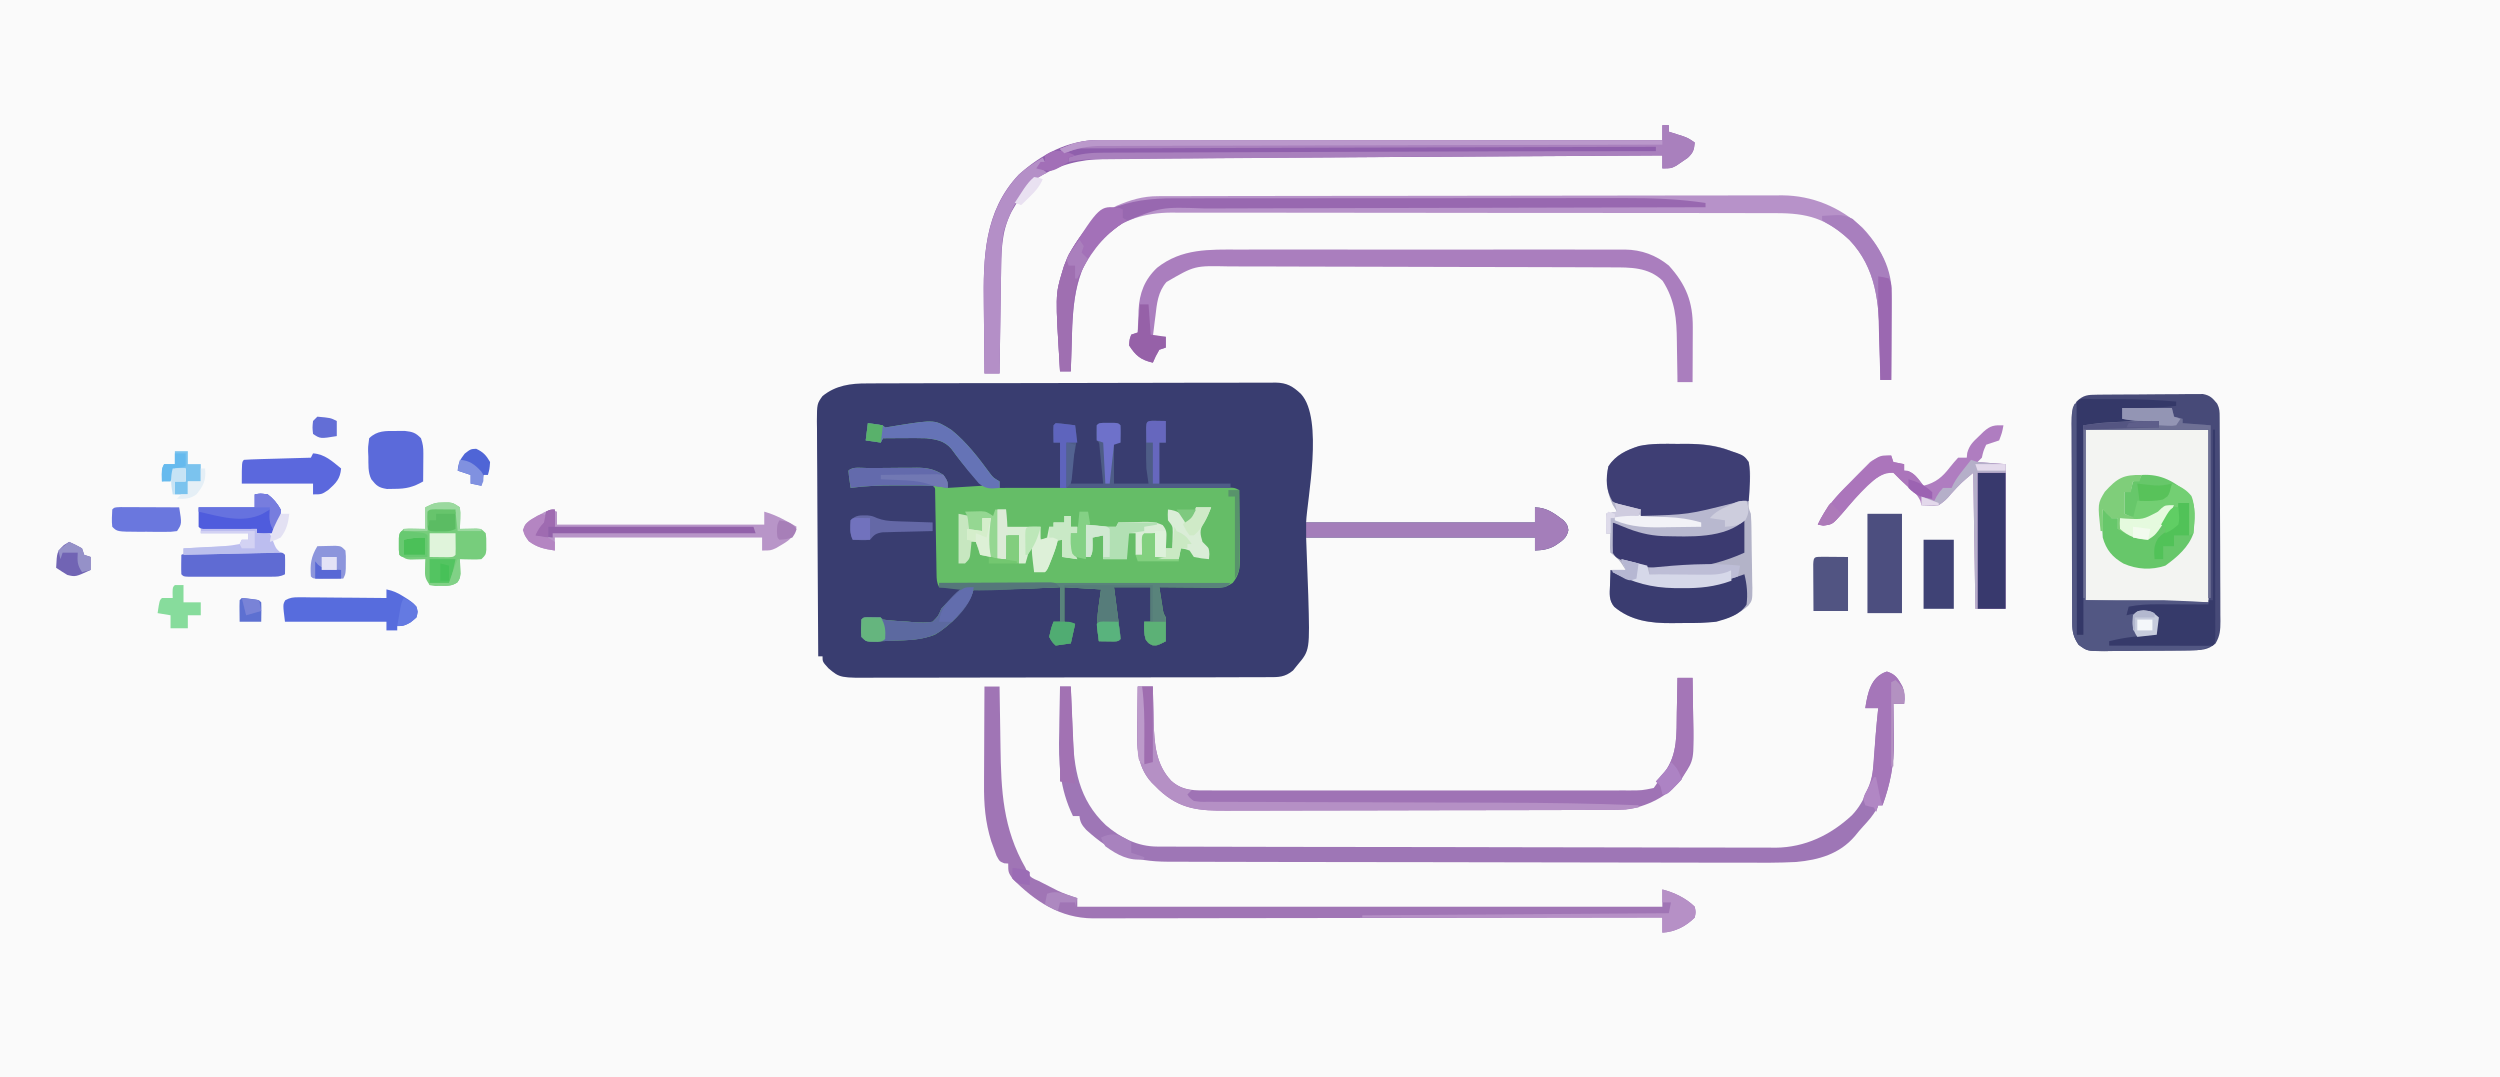 <?xml version="1.0" encoding="UTF-8"?>
<svg version="1.1" xmlns="http://www.w3.org/2000/svg" width="1158" height="499">
<rect width="100%" height="100%" fill="#333333" stroke="none"/>
<path d="M0 0 C382.14 0 764.28 0 1158 0 C1158 164.67 1158 329.34 1158 499 C775.86 499 393.72 499 0 499 C0 334.33 0 169.66 0 0 Z " fill="#FAFAFA" transform="translate(0,0)"/>
<path d="M0 0 C0.836 -0.007 1.672 -0.014 2.533 -0.021 C5.308 -0.039 8.082 -0.037 10.857 -0.035 C12.857 -0.044 14.857 -0.054 16.857 -0.065 C22.27 -0.092 27.683 -0.099 33.096 -0.101 C36.479 -0.103 39.863 -0.109 43.247 -0.117 C55.055 -0.145 66.864 -0.157 78.673 -0.155 C89.675 -0.153 100.677 -0.185 111.68 -0.232 C121.135 -0.271 130.59 -0.287 140.045 -0.285 C145.688 -0.285 151.332 -0.293 156.975 -0.325 C162.279 -0.354 167.583 -0.354 172.887 -0.332 C174.832 -0.329 176.777 -0.336 178.722 -0.354 C181.381 -0.378 184.036 -0.364 186.694 -0.341 C187.462 -0.356 188.229 -0.371 189.019 -0.387 C194.323 -0.286 197.005 1.274 200.849 4.898 C211.471 16.545 203.569 54.272 203.22 64.401 C238.2 64.401 273.18 64.401 309.22 64.401 C309.22 62.091 309.22 59.781 309.22 57.401 C314.834 57.545 318.136 60.19 322.462 63.417 C324.22 65.401 324.22 65.401 324.701 67.932 C323.937 71.858 321.617 72.984 318.466 75.175 C315.294 76.907 312.81 77.252 309.22 77.401 C309.22 75.421 309.22 73.441 309.22 71.401 C274.24 71.401 239.26 71.401 203.22 71.401 C203.55 80.311 203.88 89.221 204.22 98.401 C204.938 123.629 204.938 123.629 199.22 130.401 C198.194 131.676 198.194 131.676 197.148 132.977 C193.398 136.082 190.474 136.108 185.814 136.05 C184.97 136.059 184.126 136.068 183.257 136.077 C180.43 136.102 177.604 136.091 174.778 136.08 C172.75 136.09 170.723 136.102 168.696 136.116 C163.19 136.147 157.684 136.147 152.177 136.139 C147.58 136.134 142.983 136.145 138.385 136.156 C127.538 136.181 116.69 136.18 105.842 136.163 C94.655 136.145 83.468 136.172 72.28 136.22 C62.673 136.26 53.066 136.272 43.459 136.263 C37.722 136.258 31.986 136.263 26.249 136.294 C20.852 136.322 15.456 136.316 10.059 136.284 C8.08 136.278 6.102 136.284 4.123 136.303 C-12.685 136.45 -12.685 136.45 -18.019 131.972 C-20.78 128.941 -20.78 128.941 -20.78 126.401 C-21.44 126.401 -22.1 126.401 -22.78 126.401 C-22.897 111.25 -22.985 96.099 -23.039 80.947 C-23.065 73.912 -23.1 66.877 -23.157 59.842 C-23.212 53.053 -23.241 46.265 -23.254 39.476 C-23.263 36.885 -23.281 34.294 -23.308 31.703 C-23.345 28.076 -23.35 24.45 -23.347 20.823 C-23.365 19.75 -23.383 18.678 -23.402 17.573 C-23.346 9.433 -23.346 9.433 -20.807 5.875 C-14.693 0.879 -7.697 -0.047 0 0 Z " fill="#393D70" transform="translate(401.78,177.599)"/>
<path d="M0 0 C6.875 0.875 6.875 0.875 8 2 C9.966 1.738 11.923 1.414 13.875 1.062 C31.082 -1.648 31.082 -1.648 38.746 3.191 C45.719 8.787 51.253 16.057 56.527 23.223 C58.063 25.249 58.063 25.249 61 27 C61 27.99 61 28.98 61 30 C61.56 29.999 62.12 29.998 62.697 29.997 C76.308 29.975 89.92 29.959 103.532 29.948 C110.114 29.943 116.697 29.936 123.279 29.925 C129.627 29.914 135.975 29.908 142.322 29.905 C144.749 29.903 147.176 29.9 149.602 29.894 C152.991 29.887 156.379 29.886 159.767 29.886 C160.779 29.883 161.791 29.879 162.834 29.876 C163.754 29.877 164.674 29.878 165.621 29.88 C166.423 29.879 167.225 29.878 168.052 29.877 C170 30 170 30 172 31 C172.074 36.32 172.129 41.64 172.165 46.961 C172.18 48.77 172.2 50.579 172.226 52.387 C172.263 54.991 172.28 57.595 172.293 60.199 C172.308 61.005 172.324 61.81 172.34 62.64 C172.341 67.257 172.008 70.26 169 74 C165.275 76.484 163.369 76.232 158.926 76.195 C158.242 76.192 157.558 76.19 156.854 76.187 C154.673 76.176 152.493 76.15 150.312 76.125 C148.833 76.115 147.353 76.106 145.873 76.098 C142.249 76.076 138.624 76.041 135 76 C135.309 77.959 135.622 79.917 135.938 81.875 C136.112 82.966 136.286 84.056 136.465 85.18 C136.856 87.938 136.856 87.938 138 90 C138.07 91.874 138.084 93.75 138.062 95.625 C138.053 96.628 138.044 97.631 138.035 98.664 C138.018 99.82 138.018 99.82 138 101 C134.266 103.016 134.266 103.016 131.875 102.875 C130 102 130 102 128.75 100.312 C127.824 97.458 127.864 94.982 128 92 C128.99 92 129.98 92 131 92 C131 86.72 131 81.44 131 76 C125.39 76 119.78 76 114 76 C114.228 77.721 114.456 79.442 114.691 81.215 C114.982 83.456 115.272 85.697 115.562 87.938 C115.714 89.074 115.865 90.21 116.021 91.381 C116.16 92.46 116.299 93.54 116.441 94.652 C116.638 96.153 116.638 96.153 116.838 97.683 C116.892 98.448 116.945 99.212 117 100 C116 101 116 101 113.934 101.098 C113.11 101.086 112.286 101.074 111.438 101.062 C110.198 101.049 110.198 101.049 108.934 101.035 C107.976 101.018 107.976 101.018 107 101 C106.069 95.216 106.078 90.275 106.938 84.5 C107.288 82.025 107.639 79.55 108 77 C102.39 76.67 96.78 76.34 91 76 C91 81.28 91 86.56 91 92 C92.65 92.33 94.3 92.66 96 93 C95.34 95.97 94.68 98.94 94 102 C90.535 102.495 90.535 102.495 87 103 C85.375 101.438 85.375 101.438 84 99 C84.812 95.25 84.812 95.25 86 92 C86.99 92 87.98 92 89 92 C89 86.72 89 81.44 89 76 C86.68 76.108 86.68 76.108 84.312 76.219 C72.531 76.75 60.794 77.156 49 77 C48.733 77.735 48.466 78.47 48.191 79.227 C44.795 87.132 38.28 93.553 31 98 C24.611 100.452 18.521 100.521 11.75 100.75 C10.554 100.805 9.357 100.861 8.125 100.918 C6.985 100.961 5.846 101.003 4.672 101.047 C3.631 101.087 2.591 101.126 1.519 101.167 C-1 101 -1 101 -3 99 C-3.328 96.285 -3.131 93.748 -3 91 C-2 90 -2 90 -0.188 89.867 C0.534 89.87 1.256 89.872 2 89.875 C2.722 89.872 3.444 89.87 4.188 89.867 C6 90 6 90 7 91 C10.753 91.522 14.533 91.703 18.312 91.938 C19.371 92.031 20.43 92.124 21.521 92.221 C24.458 92.393 27.096 92.477 30 92 C32.646 89.36 32.646 89.36 34 86 C35.145 84.731 36.329 83.496 37.562 82.312 C38.431 81.471 38.431 81.471 39.316 80.613 C39.872 80.081 40.428 79.549 41 79 C41.99 78.01 42.98 77.02 44 76 C40.37 76 36.74 76 33 76 C31.847 73.694 31.852 72.317 31.811 69.75 C31.794 68.872 31.777 67.995 31.76 67.091 C31.746 66.142 31.733 65.193 31.719 64.215 C31.691 62.758 31.691 62.758 31.663 61.271 C31.584 57.102 31.516 52.933 31.448 48.764 C31.396 45.727 31.339 42.69 31.281 39.652 C31.268 38.701 31.254 37.75 31.24 36.77 C31.223 35.896 31.207 35.022 31.189 34.121 C31.177 33.347 31.164 32.574 31.151 31.777 C31.19 29.975 31.19 29.975 30 29 C27.96 28.9 25.917 28.869 23.875 28.867 C21.978 28.865 21.978 28.865 20.043 28.863 C19.046 28.866 19.046 28.866 18.029 28.87 C16.036 28.875 14.043 28.869 12.051 28.863 C5.282 28.87 -1.293 29.073 -8 30 C-8.879 23.848 -8.879 23.848 -9 22 C-6.97 19.97 -2.808 20.812 -0.02 20.797 C0.786 20.791 1.592 20.785 2.422 20.78 C4.132 20.77 5.843 20.764 7.554 20.76 C10.159 20.75 12.764 20.719 15.369 20.688 C17.031 20.681 18.693 20.676 20.355 20.672 C21.131 20.66 21.906 20.647 22.705 20.634 C27.525 20.654 30.835 21.314 35 24 C37 27 37 27 37 30 C42.28 29.67 47.56 29.34 53 29 C51.659 27.536 50.319 26.071 48.938 24.562 C45.238 20.474 41.836 16.279 38.605 11.812 C35.366 8.155 31.737 7.528 27 7 C23.54 6.89 20.086 6.905 16.625 6.938 C15.235 6.944 15.235 6.944 13.816 6.951 C11.544 6.963 9.272 6.979 7 7 C6.67 7.66 6.34 8.32 6 9 C3.69 8.67 1.38 8.34 -1 8 C-0.67 5.36 -0.34 2.72 0 0 Z " fill="#65BD67" transform="translate(402,196)"/>
<path d="M0 0 C1.692 -0.019 1.692 -0.019 3.419 -0.039 C5.254 -0.05 5.254 -0.05 7.127 -0.061 C8.38 -0.069 9.633 -0.077 10.924 -0.086 C13.579 -0.1 16.233 -0.111 18.888 -0.118 C22.287 -0.129 25.685 -0.164 29.083 -0.203 C32.327 -0.236 35.571 -0.24 38.815 -0.249 C40.035 -0.266 41.255 -0.284 42.512 -0.302 C44.213 -0.297 44.213 -0.297 45.949 -0.293 C46.947 -0.299 47.945 -0.305 48.973 -0.311 C52.325 0.311 53.48 1.572 55.604 4.177 C56.761 6.492 56.737 7.831 56.751 10.408 C56.758 11.295 56.765 12.183 56.773 13.097 C56.776 14.073 56.778 15.049 56.781 16.055 C56.788 17.081 56.794 18.107 56.801 19.165 C56.821 22.571 56.832 25.978 56.842 29.384 C56.846 30.545 56.85 31.707 56.855 32.903 C56.876 39.049 56.89 45.195 56.899 51.341 C56.91 57.697 56.945 64.052 56.984 70.408 C57.01 75.288 57.019 80.169 57.022 85.049 C57.027 87.392 57.039 89.736 57.057 92.079 C57.082 95.356 57.081 98.633 57.074 101.911 C57.087 102.881 57.1 103.851 57.113 104.85 C57.08 109.073 56.971 111.542 54.825 115.256 C51.143 118.441 48.01 118.305 43.272 118.37 C42.208 118.386 41.143 118.402 40.046 118.419 C35.199 118.463 30.353 118.504 25.506 118.527 C22.948 118.544 20.39 118.571 17.833 118.609 C14.143 118.664 10.454 118.686 6.764 118.7 C5.621 118.723 4.479 118.746 3.301 118.769 C-4.617 118.748 -4.617 118.748 -8.594 115.832 C-10.911 112.419 -11.52 109.931 -11.543 105.902 C-11.55 105.03 -11.557 104.158 -11.565 103.259 C-11.568 102.305 -11.57 101.352 -11.573 100.369 C-11.58 99.362 -11.586 98.355 -11.593 97.318 C-11.613 93.982 -11.624 90.646 -11.634 87.31 C-11.638 86.171 -11.642 85.033 -11.647 83.86 C-11.667 77.837 -11.682 71.815 -11.691 65.792 C-11.702 59.565 -11.737 53.339 -11.776 47.112 C-11.802 42.328 -11.811 37.545 -11.814 32.762 C-11.819 30.466 -11.831 28.17 -11.849 25.874 C-11.874 22.664 -11.873 19.454 -11.866 16.244 C-11.879 15.294 -11.892 14.344 -11.905 13.366 C-11.871 9.103 -11.784 6.802 -9.492 3.11 C-6.232 0.103 -4.349 0.043 0 0 Z " fill="#F3F4F2" transform="translate(971.396,182.823)"/>
<path d="M0 0 C1.306 -0.012 2.613 -0.023 3.959 -0.035 C11.473 -0.012 18.105 0.421 25.062 3.375 C25.845 3.684 26.627 3.994 27.434 4.312 C29.784 5.459 31.341 6.403 33.062 8.375 C33.999 11.968 33.778 15.321 33.5 19 C33.412 20.888 33.327 22.776 33.246 24.664 C33.162 25.912 33.162 25.912 33.076 27.186 C32.944 29.556 32.944 29.556 34.062 32.375 C34.177 33.714 34.241 35.057 34.271 36.4 C34.291 37.204 34.31 38.009 34.33 38.838 C34.388 42.506 34.437 46.175 34.468 49.844 C34.489 51.778 34.523 53.712 34.57 55.646 C34.637 58.439 34.665 61.23 34.684 64.023 C34.711 64.885 34.739 65.747 34.768 66.634 C34.748 72.474 34.748 72.474 32.838 74.985 C24.33 82.334 14.601 83.047 3.868 82.951 C1.697 82.938 -0.47 82.972 -2.641 83.01 C-12.359 83.064 -21.536 81.929 -29.239 75.435 C-31.751 72.388 -31.372 69.378 -31.188 65.625 C-31.169 64.928 -31.151 64.23 -31.133 63.512 C-31.086 61.799 -31.014 60.087 -30.938 58.375 C-28.628 58.375 -26.317 58.375 -23.938 58.375 C-26.817 53.798 -26.817 53.798 -30.938 50.375 C-31.23 48.211 -31.23 48.211 -31.125 45.75 C-31.098 44.933 -31.071 44.115 -31.043 43.273 C-31.008 42.647 -30.973 42.02 -30.938 41.375 C-31.598 41.375 -32.258 41.375 -32.938 41.375 C-32.938 38.405 -32.938 35.435 -32.938 32.375 C-31.288 32.045 -29.637 31.715 -27.938 31.375 C-28.598 30.323 -29.258 29.271 -29.938 28.188 C-32.757 22.446 -33.234 16.619 -31.938 10.375 C-28.559 5.16 -23.48 2.793 -17.714 0.968 C-11.878 -0.279 -5.941 -0.053 0 0 Z " fill="#B3B3C8" transform="translate(776.938,205.625)"/>
<path d="M0 0 C1.692 -0.019 1.692 -0.019 3.419 -0.039 C5.254 -0.05 5.254 -0.05 7.127 -0.061 C8.38 -0.069 9.633 -0.077 10.924 -0.086 C13.579 -0.1 16.233 -0.111 18.888 -0.118 C22.287 -0.129 25.685 -0.164 29.083 -0.203 C32.327 -0.236 35.571 -0.24 38.815 -0.249 C40.035 -0.266 41.255 -0.284 42.512 -0.302 C44.213 -0.297 44.213 -0.297 45.949 -0.293 C46.947 -0.299 47.945 -0.305 48.973 -0.311 C52.325 0.311 53.48 1.572 55.604 4.177 C56.761 6.492 56.737 7.831 56.751 10.408 C56.758 11.295 56.765 12.183 56.773 13.097 C56.776 14.073 56.778 15.049 56.781 16.055 C56.788 17.081 56.794 18.107 56.801 19.165 C56.821 22.571 56.832 25.978 56.842 29.384 C56.846 30.545 56.85 31.707 56.855 32.903 C56.876 39.049 56.89 45.195 56.899 51.341 C56.91 57.697 56.945 64.052 56.984 70.408 C57.01 75.288 57.019 80.169 57.022 85.049 C57.027 87.392 57.039 89.736 57.057 92.079 C57.082 95.356 57.081 98.633 57.074 101.911 C57.087 102.881 57.1 103.851 57.113 104.85 C57.08 109.073 56.971 111.542 54.825 115.256 C51.143 118.441 48.01 118.305 43.272 118.37 C42.208 118.386 41.143 118.402 40.046 118.419 C35.199 118.463 30.353 118.504 25.506 118.527 C22.948 118.544 20.39 118.571 17.833 118.609 C14.143 118.664 10.454 118.686 6.764 118.7 C5.621 118.723 4.479 118.746 3.301 118.769 C-4.617 118.748 -4.617 118.748 -8.594 115.832 C-10.911 112.419 -11.52 109.931 -11.543 105.902 C-11.55 105.03 -11.557 104.158 -11.565 103.259 C-11.568 102.305 -11.57 101.352 -11.573 100.369 C-11.58 99.362 -11.586 98.355 -11.593 97.318 C-11.613 93.982 -11.624 90.646 -11.634 87.31 C-11.638 86.171 -11.642 85.033 -11.647 83.86 C-11.667 77.837 -11.682 71.815 -11.691 65.792 C-11.702 59.565 -11.737 53.339 -11.776 47.112 C-11.802 42.328 -11.811 37.545 -11.814 32.762 C-11.819 30.466 -11.831 28.17 -11.849 25.874 C-11.874 22.664 -11.873 19.454 -11.866 16.244 C-11.879 15.294 -11.892 14.344 -11.905 13.366 C-11.871 9.103 -11.784 6.802 -9.492 3.11 C-6.232 0.103 -4.349 0.043 0 0 Z M-5.396 16.177 C-5.396 42.247 -5.396 68.317 -5.396 95.177 C13.6 95.705 32.601 96.177 51.604 96.177 C51.604 69.777 51.604 43.377 51.604 16.177 C32.794 16.177 13.984 16.177 -5.396 16.177 Z " fill="#474A78" transform="translate(971.396,182.823)"/>
<path d="M0 0 C1.062 -0.004 2.123 -0.009 3.217 -0.014 C4.957 -0.013 4.957 -0.013 6.732 -0.013 C7.969 -0.017 9.207 -0.02 10.481 -0.024 C13.913 -0.033 17.344 -0.038 20.776 -0.04 C24.478 -0.044 28.181 -0.054 31.883 -0.063 C40.823 -0.082 49.763 -0.093 58.702 -0.101 C62.915 -0.106 67.128 -0.111 71.341 -0.116 C85.351 -0.133 99.36 -0.148 113.37 -0.155 C117.004 -0.157 120.637 -0.159 124.271 -0.161 C125.175 -0.161 126.078 -0.162 127.008 -0.162 C141.634 -0.171 156.259 -0.196 170.884 -0.229 C185.909 -0.262 200.934 -0.28 215.959 -0.283 C224.391 -0.285 232.823 -0.294 241.255 -0.319 C248.437 -0.341 255.619 -0.349 262.802 -0.339 C266.463 -0.335 270.124 -0.337 273.785 -0.356 C277.764 -0.377 281.742 -0.367 285.72 -0.354 C286.865 -0.364 288.009 -0.375 289.188 -0.387 C303.286 -0.275 315.864 5.078 326.315 14.525 C336.378 25.139 340.023 36.378 339.866 50.759 C339.862 52.24 339.862 52.24 339.857 53.752 C339.846 56.879 339.821 60.007 339.796 63.134 C339.786 65.266 339.776 67.397 339.768 69.529 C339.746 74.731 339.713 79.932 339.671 85.134 C338.021 85.134 336.371 85.134 334.671 85.134 C334.649 83.707 334.649 83.707 334.626 82.251 C334.567 78.644 334.49 75.038 334.408 71.432 C334.375 69.885 334.347 68.339 334.324 66.792 C334.062 49.648 332.789 33.36 320.358 20.322 C309.668 10.313 300.754 7.828 286.331 7.867 C284.485 7.86 284.485 7.86 282.601 7.853 C279.201 7.843 275.801 7.841 272.401 7.843 C268.727 7.844 265.053 7.833 261.38 7.823 C254.188 7.807 246.997 7.801 239.805 7.8 C233.956 7.799 228.108 7.795 222.259 7.789 C205.66 7.771 189.061 7.762 172.462 7.763 C171.121 7.763 171.121 7.763 169.753 7.764 C168.858 7.764 167.962 7.764 167.04 7.764 C152.538 7.765 138.037 7.746 123.535 7.717 C108.629 7.689 93.723 7.675 78.816 7.677 C70.454 7.677 62.092 7.672 53.73 7.65 C46.609 7.632 39.488 7.628 32.367 7.641 C28.738 7.648 25.109 7.648 21.48 7.63 C17.535 7.612 13.59 7.624 9.645 7.64 C8.513 7.629 7.382 7.619 6.216 7.609 C-5.717 7.711 -15.902 10.6 -24.888 18.58 C-38.264 32.576 -39.361 48.348 -39.892 66.697 C-39.935 68.101 -39.979 69.505 -40.023 70.91 C-40.128 74.318 -40.23 77.726 -40.329 81.134 C-41.979 81.134 -43.629 81.134 -45.329 81.134 C-47.509 45.678 -47.509 45.678 -44.329 35.134 C-44.084 34.318 -43.84 33.502 -43.587 32.662 C-39.572 21.166 -29.994 10.144 -19.2 4.498 C-12.778 1.747 -7.013 0.014 0 0 Z " fill="#B792C9" transform="translate(536.329,90.866)"/>
<path d="M0 0 C4.016 1.255 5.097 3.166 7.098 6.758 C8.269 9.587 8.378 11.916 8 14.938 C6.35 14.938 4.7 14.938 3 14.938 C3.016 15.753 3.031 16.569 3.048 17.409 C3.099 20.496 3.137 23.582 3.165 26.668 C3.187 28.637 3.225 30.606 3.264 32.574 C3.343 43.041 1.548 52.114 -2 61.938 C-2.66 61.938 -3.32 61.938 -4 61.938 C-4.267 62.521 -4.534 63.105 -4.809 63.707 C-6.459 66.796 -8.623 69.145 -10.98 71.719 C-12.325 73.196 -13.621 74.718 -14.863 76.281 C-21.948 84.536 -31.529 87.267 -42.075 88.214 C-50.198 88.636 -58.327 88.588 -66.458 88.532 C-70.145 88.513 -73.833 88.522 -77.521 88.528 C-84.72 88.535 -91.919 88.515 -99.118 88.487 C-107.513 88.455 -115.908 88.451 -124.303 88.448 C-139.284 88.442 -154.264 88.413 -169.244 88.37 C-183.762 88.328 -198.281 88.3 -212.799 88.288 C-214.143 88.286 -214.143 88.286 -215.513 88.285 C-219.113 88.282 -222.713 88.279 -226.313 88.277 C-241.853 88.264 -257.393 88.24 -272.933 88.215 C-275.443 88.211 -277.953 88.207 -280.463 88.204 C-289.248 88.191 -298.034 88.174 -306.82 88.149 C-310.45 88.138 -314.081 88.129 -317.711 88.124 C-321.651 88.119 -325.59 88.105 -329.529 88.091 C-331.241 88.091 -331.241 88.091 -332.987 88.09 C-349.255 88.012 -358.787 84.304 -370.883 73.305 C-372.91 71.039 -373.658 69.904 -374 66.938 C-374.99 66.938 -375.98 66.938 -377 66.938 C-383.3 53.887 -383.746 42.254 -383.375 27.938 C-383.345 25.891 -383.317 23.844 -383.293 21.797 C-383.228 16.843 -383.125 11.891 -383 6.938 C-381.35 6.938 -379.7 6.938 -378 6.938 C-377.96 8.056 -377.921 9.175 -377.88 10.327 C-377.726 14.533 -377.549 18.737 -377.365 22.941 C-377.289 24.75 -377.22 26.56 -377.156 28.37 C-376.566 45.063 -374.434 59.197 -361.75 71.188 C-354.743 77.127 -347.096 81.051 -337.843 81.075 C-336.795 81.08 -335.746 81.085 -334.666 81.09 C-332.94 81.091 -332.94 81.091 -331.179 81.091 C-329.956 81.096 -328.733 81.1 -327.472 81.105 C-324.074 81.116 -320.677 81.122 -317.279 81.127 C-313.615 81.133 -309.951 81.144 -306.286 81.155 C-297.435 81.18 -288.584 81.194 -279.733 81.207 C-277.231 81.211 -274.73 81.215 -272.229 81.219 C-256.689 81.244 -241.149 81.266 -225.608 81.279 C-222.009 81.282 -218.41 81.285 -214.811 81.288 C-213.917 81.288 -213.022 81.289 -212.101 81.29 C-197.621 81.303 -183.142 81.336 -168.663 81.377 C-153.788 81.42 -138.914 81.443 -124.039 81.449 C-115.692 81.452 -107.344 81.464 -98.996 81.497 C-91.884 81.525 -84.772 81.536 -77.66 81.525 C-74.035 81.519 -70.411 81.522 -66.786 81.547 C-62.845 81.574 -58.905 81.561 -54.964 81.546 C-53.833 81.559 -52.702 81.573 -51.538 81.588 C-37.91 81.453 -26.074 75.759 -16.188 66.562 C-12.862 63.083 -10.829 59.359 -9 54.938 C-8.665 54.178 -8.331 53.419 -7.986 52.636 C-6.988 49.906 -6.624 47.659 -6.402 44.77 C-6.323 43.793 -6.244 42.817 -6.162 41.811 C-6.088 40.801 -6.014 39.791 -5.938 38.75 C-5.781 36.756 -5.623 34.763 -5.465 32.77 C-5.39 31.802 -5.315 30.835 -5.238 29.838 C-4.885 25.532 -4.45 21.235 -4 16.938 C-5.98 16.938 -7.96 16.938 -10 16.938 C-8.942 9.974 -7.44 2.325 0 0 Z " fill="#9E76B6" transform="translate(874,311.062)"/>
<path d="M0 0 C0.99 0 1.98 0 3 0 C3 0.99 3 1.98 3 3 C3.615 3.193 4.23 3.387 4.863 3.586 C5.672 3.846 6.48 4.107 7.312 4.375 C8.113 4.63 8.914 4.885 9.738 5.148 C12 6 12 6 15 8 C14.714 11.428 14.294 12.722 11.75 15.125 C10.842 15.744 9.935 16.363 9 17 C8.154 17.578 7.309 18.155 6.438 18.75 C4 20 4 20 0 20 C0 18.02 0 16.04 0 14 C-45.456 14.247 -90.911 14.508 -136.367 14.796 C-139.216 14.814 -142.064 14.832 -144.913 14.85 C-146.778 14.862 -148.644 14.874 -150.51 14.885 C-163.238 14.966 -175.966 15.04 -188.694 15.108 C-198.945 15.163 -209.197 15.229 -219.448 15.306 C-224.681 15.346 -229.915 15.381 -235.148 15.403 C-239.93 15.424 -244.711 15.458 -249.492 15.503 C-251.184 15.516 -252.876 15.525 -254.567 15.528 C-266.067 15.553 -275.639 16.844 -285.875 22.375 C-286.945 22.94 -288.015 23.504 -289.117 24.086 C-294.059 27.367 -296.674 31.887 -299.625 36.938 C-300.215 37.937 -300.806 38.936 -301.414 39.965 C-306.375 49.46 -306.177 59.122 -306.316 69.59 C-306.337 70.89 -306.358 72.189 -306.379 73.528 C-306.434 76.962 -306.484 80.397 -306.532 83.831 C-306.583 87.344 -306.638 90.856 -306.693 94.369 C-306.801 101.246 -306.902 108.123 -307 115 C-309.31 115 -311.62 115 -314 115 C-314.102 107.175 -314.172 99.351 -314.22 91.526 C-314.237 88.87 -314.267 86.216 -314.302 83.56 C-314.584 61.518 -314.282 39.963 -298.129 22.906 C-287.781 13.64 -275.446 6.87 -261.231 6.877 C-259.826 6.874 -259.826 6.874 -258.393 6.871 C-257.372 6.874 -256.352 6.877 -255.3 6.88 C-254.21 6.879 -253.119 6.878 -251.996 6.877 C-248.335 6.876 -244.675 6.881 -241.014 6.886 C-238.393 6.887 -235.772 6.887 -233.15 6.886 C-227.503 6.886 -221.856 6.889 -216.209 6.894 C-208.045 6.902 -199.88 6.905 -191.715 6.906 C-178.469 6.908 -165.222 6.915 -151.975 6.925 C-139.108 6.934 -126.24 6.941 -113.373 6.945 C-112.183 6.945 -112.183 6.945 -110.969 6.946 C-106.99 6.947 -103.01 6.948 -99.031 6.95 C-66.021 6.96 -33.01 6.978 0 7 C0 4.69 0 2.38 0 0 Z " fill="#8F5FAC" transform="translate(770,58)"/>
<path d="M0 0 C2.31 0 4.62 0 7 0 C7.1 4.962 7.172 9.924 7.22 14.886 C7.24 16.571 7.267 18.256 7.302 19.94 C7.663 37.894 7.663 37.894 3 45 C2.292 46.179 2.292 46.179 1.57 47.383 C-4.708 54.951 -14.3 59.753 -24 61 C-26.772 61.097 -29.52 61.148 -32.292 61.147 C-33.111 61.151 -33.931 61.155 -34.775 61.158 C-37.513 61.169 -40.251 61.173 -42.99 61.177 C-44.956 61.183 -46.923 61.19 -48.889 61.197 C-55.339 61.218 -61.789 61.228 -68.238 61.238 C-70.461 61.242 -72.684 61.246 -74.907 61.251 C-85.35 61.27 -95.792 61.284 -106.234 61.292 C-118.279 61.302 -130.324 61.328 -142.369 61.369 C-151.687 61.399 -161.004 61.414 -170.322 61.417 C-175.884 61.419 -181.445 61.428 -187.007 61.453 C-192.24 61.477 -197.472 61.481 -202.705 61.471 C-204.622 61.47 -206.539 61.477 -208.455 61.49 C-221.378 61.578 -230.41 60.982 -240.215 51.781 C-240.804 51.193 -241.393 50.606 -242 50 C-242.496 49.515 -242.993 49.031 -243.504 48.531 C-251.226 40.233 -250.379 29.492 -250.188 18.938 C-250.172 17.485 -250.159 16.033 -250.146 14.58 C-250.114 11.053 -250.062 7.527 -250 4 C-247.69 4 -245.38 4 -243 4 C-242.985 4.76 -242.971 5.521 -242.956 6.304 C-242.881 9.807 -242.784 13.31 -242.688 16.812 C-242.665 18.008 -242.642 19.204 -242.619 20.436 C-242.317 30.52 -241.663 40.031 -234.5 47.66 C-229.074 52.507 -223.428 52.146 -216.498 52.127 C-215.644 52.129 -214.79 52.13 -213.909 52.132 C-211.048 52.136 -208.187 52.133 -205.326 52.129 C-203.274 52.131 -201.223 52.133 -199.171 52.135 C-193.599 52.139 -188.027 52.137 -182.455 52.134 C-176.626 52.132 -170.797 52.134 -164.969 52.136 C-155.18 52.138 -145.392 52.135 -135.603 52.13 C-124.283 52.125 -112.962 52.127 -101.642 52.132 C-91.926 52.137 -82.211 52.137 -72.495 52.135 C-66.691 52.133 -60.886 52.133 -55.082 52.136 C-49.625 52.139 -44.169 52.137 -38.712 52.131 C-36.708 52.13 -34.704 52.13 -32.7 52.133 C-29.967 52.135 -27.235 52.132 -24.502 52.127 C-23.309 52.13 -23.309 52.13 -22.092 52.134 C-16.473 52.119 -16.473 52.119 -11 51 C-9.354 48.73 -9.354 48.73 -8 46 C-7.34 45.237 -6.68 44.474 -6 43.688 C0.192 35.367 -0.459 25.893 -0.312 16 C-0.279 14.447 -0.245 12.893 -0.209 11.34 C-0.125 7.56 -0.058 3.78 0 0 Z " fill="#9F73B5" transform="translate(777,314)"/>
<path d="M0 0 C2.31 0 4.62 0 7 0 C7.008 0.598 7.016 1.195 7.025 1.811 C7.111 8.09 7.211 14.369 7.317 20.648 C7.355 22.984 7.39 25.321 7.422 27.657 C7.704 48.306 8.539 65.758 19 84 C19.308 84.724 19.616 85.449 19.934 86.195 C21.317 88.537 22.504 88.957 25 90 C25.926 90.474 26.851 90.949 27.805 91.438 C28.818 91.953 29.831 92.469 30.875 93 C31.883 93.516 32.891 94.031 33.93 94.562 C36.908 95.957 39.862 97.026 43 98 C43 99.32 43 100.64 43 102 C132.43 102 221.86 102 314 102 C314 99.36 314 96.72 314 94 C319.479 95.405 324.94 98.003 329 102 C329.516 104.496 329.516 104.496 329 107 C324.936 111.083 319.777 113.704 314 114 C314 111.69 314 109.38 314 107 C313.142 107.002 313.142 107.002 312.266 107.003 C278.346 107.071 244.426 107.122 210.506 107.153 C206.432 107.157 202.358 107.161 198.283 107.165 C197.472 107.166 196.661 107.166 195.826 107.167 C182.698 107.18 169.571 107.204 156.443 107.231 C142.97 107.26 129.497 107.276 116.024 107.282 C107.712 107.286 99.401 107.299 91.089 107.324 C85.387 107.34 79.685 107.344 73.983 107.341 C70.695 107.339 67.407 107.343 64.119 107.358 C60.549 107.373 56.979 107.369 53.408 107.361 C51.86 107.374 51.86 107.374 50.281 107.387 C35.146 107.294 23.456 99.57 13 89 C11 86 11 86 11 82 C10.394 81.959 9.788 81.918 9.164 81.875 C7 81 7 81 5.586 78.375 C5.186 77.261 4.787 76.147 4.375 75 C3.97 73.907 3.565 72.814 3.148 71.688 C0.353 62.711 -0.273 54.628 -0.195 45.215 C-0.192 43.918 -0.19 42.621 -0.187 41.285 C-0.179 37.867 -0.16 34.45 -0.137 31.032 C-0.117 27.532 -0.108 24.033 -0.098 20.533 C-0.076 13.689 -0.042 6.844 0 0 Z " fill="#A075B5" transform="translate(456,318)"/>
<path d="M0 0 C2.008 -0.004 4.016 -0.009 6.025 -0.016 C11.456 -0.03 16.888 -0.024 22.319 -0.015 C28.013 -0.007 33.707 -0.014 39.4 -0.019 C48.958 -0.024 58.516 -0.017 68.074 -0.003 C79.115 0.013 90.157 0.008 101.198 -0.008 C110.691 -0.022 120.183 -0.024 129.676 -0.016 C135.34 -0.011 141.004 -0.011 146.668 -0.021 C151.992 -0.029 157.315 -0.023 162.639 -0.006 C164.59 -0.002 166.541 -0.003 168.492 -0.01 C171.16 -0.018 173.828 -0.008 176.496 0.007 C177.264 0.001 178.031 -0.006 178.822 -0.013 C186.507 0.07 193.143 2.513 199.173 7.388 C207.131 16.182 210.359 24.231 210.271 36.095 C210.269 37.183 210.269 37.183 210.267 38.293 C210.261 40.596 210.249 42.898 210.236 45.201 C210.231 46.768 210.226 48.335 210.222 49.902 C210.211 53.731 210.194 57.559 210.173 61.388 C207.863 61.388 205.553 61.388 203.173 61.388 C203.164 60.411 203.155 59.433 203.145 58.426 C203.105 54.754 203.039 51.083 202.966 47.411 C202.938 45.831 202.917 44.25 202.902 42.669 C202.802 32.083 202.147 23.613 196.298 14.451 C189.732 8.078 181.296 8.24 172.692 8.234 C171.864 8.23 171.036 8.226 170.183 8.221 C167.423 8.208 164.663 8.201 161.903 8.195 C159.918 8.187 157.933 8.179 155.948 8.171 C149.444 8.144 142.939 8.129 136.435 8.115 C134.192 8.109 131.949 8.104 129.706 8.099 C120.375 8.077 111.044 8.058 101.713 8.047 C88.358 8.031 75.003 7.998 61.648 7.941 C52.246 7.902 42.845 7.882 33.443 7.877 C27.833 7.873 22.222 7.861 16.611 7.829 C11.333 7.799 6.055 7.793 0.776 7.804 C-1.157 7.805 -3.089 7.796 -5.022 7.779 C-20.481 7.439 -20.481 7.439 -33.511 15.022 C-37.463 19.565 -37.984 25.033 -38.639 30.826 C-38.82 32.209 -38.82 32.209 -39.004 33.621 C-39.296 35.875 -39.57 38.13 -39.827 40.388 C-37.847 40.388 -35.867 40.388 -33.827 40.388 C-33.827 42.038 -33.827 43.688 -33.827 45.388 C-35.312 45.883 -35.312 45.883 -36.827 46.388 C-38.535 49.388 -38.535 49.388 -39.827 52.388 C-45.473 51.075 -47.753 49.139 -50.827 44.388 C-50.639 41.513 -50.639 41.513 -49.827 39.388 C-48.342 38.893 -48.342 38.893 -46.827 38.388 C-46.789 37.242 -46.752 36.096 -46.713 34.916 C-46.648 33.386 -46.581 31.856 -46.514 30.326 C-46.492 29.574 -46.469 28.821 -46.446 28.046 C-46.073 20.227 -43.675 13.886 -37.827 8.388 C-26.466 -0.563 -13.742 -0.047 0 0 Z " fill="#AA7EBE" transform="translate(573.827,115.612)"/>
<path d="M0 0 C1.306 -0.012 2.613 -0.023 3.959 -0.035 C11.537 -0.012 17.97 0.7 25.062 3.375 C25.875 3.64 26.688 3.905 27.525 4.177 C30.361 5.174 31.408 5.825 33.062 8.375 C34.061 14.31 33.509 20.408 33.062 26.375 C19.647 31.455 7.832 33.561 -6.5 33.438 C-7.509 33.433 -8.517 33.428 -9.557 33.424 C-12.017 33.412 -14.477 33.396 -16.938 33.375 C-16.938 32.385 -16.938 31.395 -16.938 30.375 C-17.601 30.289 -18.265 30.202 -18.949 30.113 C-23.12 29.45 -26.385 28.695 -30.062 26.562 C-33.13 21.349 -33.179 16.235 -31.938 10.375 C-28.566 5.158 -23.477 2.792 -17.714 0.968 C-11.878 -0.279 -5.941 -0.053 0 0 Z " fill="#3E3E74" transform="translate(776.938,205.625)"/>
<path d="M0 0 C-0.625 3.375 -0.625 3.375 -2 7 C-3.987 7.704 -5.988 8.371 -8 9 C-9.317 11.95 -9.317 11.95 -10 15 C-10.66 15.66 -11.32 16.32 -12 17 C-7.71 17.33 -3.42 17.66 1 18 C1 40.11 1 62.22 1 85 C-3.62 85 -8.24 85 -13 85 C-13.33 64.21 -13.66 43.42 -14 22 C-19.574 26.644 -19.574 26.644 -24.25 31.75 C-26.139 34.106 -27.4 35.267 -30 37 C-32.043 37.195 -32.043 37.195 -34.188 37.125 C-35.446 37.084 -36.704 37.042 -38 37 C-38.248 35.979 -38.248 35.979 -38.5 34.938 C-40.384 31.249 -42.865 29.261 -46.027 26.648 C-48 25 -48 25 -49.586 23.297 C-51.011 21.712 -51.011 21.712 -53.688 21.875 C-62.37 24.824 -68.716 33.892 -74.531 40.654 C-79.251 45.898 -79.251 45.898 -83.461 46.473 C-84.718 46.239 -84.718 46.239 -86 46 C-82.556 38.426 -77.46 32.776 -71.608 26.977 C-70.117 25.492 -68.654 23.982 -67.191 22.469 C-66.236 21.509 -65.279 20.55 -64.32 19.594 C-63.467 18.735 -62.614 17.875 -61.735 16.99 C-58.455 14.603 -56.002 14.269 -52 14 C-51.505 15.485 -51.505 15.485 -51 17 C-49.35 17.33 -47.7 17.66 -46 18 C-46 18.99 -46 19.98 -46 21 C-45.443 21.041 -44.886 21.082 -44.312 21.125 C-40.76 22.469 -39.29 25.01 -37 28 C-31.273 26.535 -28.302 23.983 -24.719 19.34 C-23.551 17.834 -22.28 16.411 -21 15 C-19.68 15 -18.36 15 -17 15 C-16.927 14.273 -16.853 13.546 -16.777 12.797 C-15.792 9.252 -14.209 7.774 -11.562 5.25 C-10.358 4.082 -10.358 4.082 -9.129 2.891 C-5.935 0.054 -4.189 -0.11 0 0 Z " fill="#AF7DC0" transform="translate(928,197)"/>
<path d="M0 0 C0.97 -0.002 1.94 -0.005 2.939 -0.007 C6.181 -0.013 9.422 -0.012 12.664 -0.012 C14.992 -0.015 17.32 -0.018 19.648 -0.022 C25.969 -0.031 32.289 -0.033 38.61 -0.034 C42.564 -0.034 46.519 -0.036 50.473 -0.039 C63.571 -0.048 76.669 -0.052 89.768 -0.052 C90.826 -0.052 90.826 -0.052 91.905 -0.052 C92.612 -0.052 93.318 -0.052 94.046 -0.051 C105.47 -0.051 116.894 -0.061 128.318 -0.075 C140.074 -0.089 151.83 -0.096 163.586 -0.095 C170.175 -0.095 176.764 -0.098 183.354 -0.108 C189.561 -0.118 195.768 -0.118 201.975 -0.111 C204.241 -0.11 206.508 -0.112 208.774 -0.118 C221.406 -0.15 233.695 0.274 246.199 2.134 C246.199 2.794 246.199 3.454 246.199 4.134 C244.906 4.136 243.614 4.138 242.282 4.141 C211.561 4.198 180.84 4.271 150.12 4.363 C146.335 4.374 142.55 4.385 138.765 4.396 C137.635 4.399 137.635 4.399 136.482 4.403 C124.297 4.438 112.113 4.463 99.928 4.484 C87.417 4.506 74.905 4.539 62.394 4.582 C54.679 4.609 46.965 4.627 39.251 4.633 C33.326 4.639 27.401 4.661 21.476 4.688 C19.053 4.697 16.629 4.7 14.206 4.699 C-6.009 3.95 -6.009 3.95 -24.176 11.509 C-24.984 12.13 -25.792 12.751 -26.625 13.392 C-27.343 13.966 -28.061 14.541 -28.801 15.134 C-29.853 15.876 -30.905 16.619 -31.988 17.384 C-45.877 30.964 -46.835 47.458 -47.363 65.696 C-47.407 67.101 -47.45 68.505 -47.494 69.909 C-47.6 73.317 -47.702 76.725 -47.801 80.134 C-49.451 80.134 -51.101 80.134 -52.801 80.134 C-54.98 44.677 -54.98 44.677 -51.801 34.134 C-51.556 33.318 -51.311 32.502 -51.059 31.661 C-47.333 20.996 -39.053 11.501 -29.801 5.134 C-20.16 0.979 -10.378 -0.018 0 0 Z " fill="#9868B0" transform="translate(543.801,91.866)"/>
<path d="M0 0 C0.66 0.33 1.32 0.66 2 1 C1.67 35.98 1.34 70.96 1 107 C1.99 107 2.98 107 4 107 C4 74.99 4 42.98 4 10 C11.875 8.875 11.875 8.875 15.402 8.684 C16.519 8.621 16.519 8.621 17.658 8.557 C18.786 8.498 18.786 8.498 19.938 8.438 C20.717 8.394 21.496 8.351 22.299 8.307 C24.199 8.202 26.1 8.1 28 8 C25.03 7.505 25.03 7.505 22 7 C22 5.35 22 3.7 22 2 C29.59 2 37.18 2 45 2 C45.495 3.98 45.495 3.98 46 6 C47.32 6.33 48.64 6.66 50 7 C50 7.66 50 8.32 50 9 C54.29 9.33 58.58 9.66 63 10 C63 36.4 63 62.8 63 90 C62.67 90 62.34 90 62 90 C62 64.26 62 38.52 62 12 C43.19 12 24.38 12 5 12 C5 38.07 5 64.14 5 91 C16.88 91 28.76 91 41 91 C55.344 91.562 55.344 91.562 62 92 C62 92.33 62 92.66 62 93 C61.092 93.025 60.185 93.05 59.25 93.076 C55.861 93.171 52.473 93.271 49.085 93.372 C47.622 93.415 46.16 93.457 44.697 93.497 C42.587 93.556 40.477 93.619 38.367 93.684 C37.1 93.72 35.833 93.757 34.527 93.795 C31.28 93.984 28.193 94.396 25 95 C24.67 95.99 24.34 96.98 24 98 C24.701 97.67 25.402 97.34 26.125 97 C29.356 95.876 31.601 95.638 35 96 C37.375 97.5 37.375 97.5 39 99 C38.67 101.64 38.34 104.28 38 107 C30.678 108.166 23.377 109.25 16 110 C16 110.66 16 111.32 16 112 C31.51 112 47.02 112 63 112 C59.151 113.925 57.769 114.26 53.668 114.306 C52.604 114.322 51.539 114.338 50.442 114.355 C49.297 114.36 48.152 114.366 46.973 114.371 C45.792 114.38 44.611 114.389 43.394 114.398 C40.896 114.413 38.399 114.422 35.902 114.426 C32.08 114.437 28.26 114.487 24.439 114.537 C22.013 114.547 19.587 114.554 17.16 114.559 C16.017 114.578 14.874 114.598 13.697 114.618 C5.78 114.573 5.78 114.573 1.802 111.653 C-0.525 108.228 -1.125 105.749 -1.127 101.704 C-1.13 100.828 -1.133 99.952 -1.136 99.049 C-1.134 98.09 -1.131 97.132 -1.129 96.144 C-1.131 95.133 -1.133 94.121 -1.135 93.079 C-1.139 89.728 -1.136 86.378 -1.133 83.027 C-1.133 80.705 -1.134 78.382 -1.136 76.059 C-1.137 71.19 -1.135 66.32 -1.13 61.45 C-1.125 55.196 -1.128 48.942 -1.134 42.689 C-1.138 37.892 -1.136 33.096 -1.134 28.3 C-1.133 25.993 -1.134 23.687 -1.136 21.38 C-1.139 18.162 -1.135 14.944 -1.129 11.726 C-1.131 10.766 -1.133 9.805 -1.136 8.815 C-1.133 7.942 -1.13 7.069 -1.127 6.169 C-1.127 5.407 -1.126 4.646 -1.126 3.862 C-1 2 -1 2 0 0 Z " fill="#525783" transform="translate(961,187)"/>
<path d="M0 0 C0.99 0 1.98 0 3 0 C3 0.99 3 1.98 3 3 C3.615 3.193 4.23 3.387 4.863 3.586 C5.672 3.846 6.48 4.107 7.312 4.375 C8.113 4.63 8.914 4.885 9.738 5.148 C12 6 12 6 15 8 C14.714 11.428 14.294 12.722 11.75 15.125 C10.842 15.744 9.935 16.363 9 17 C8.154 17.578 7.309 18.155 6.438 18.75 C4 20 4 20 0 20 C0 18.02 0 16.04 0 14 C-113.027 14.582 -113.027 14.582 -226.052 15.471 C-229.185 15.5 -232.317 15.527 -235.45 15.554 C-240.257 15.596 -245.065 15.642 -249.872 15.692 C-251.578 15.71 -253.284 15.725 -254.99 15.74 C-257.267 15.759 -259.544 15.784 -261.821 15.811 C-263.701 15.829 -263.701 15.829 -265.619 15.849 C-268.827 15.992 -271.85 16.397 -275 17 C-275 16.34 -275 15.68 -275 15 C-269.452 13.134 -264.582 12.708 -258.751 12.722 C-257.841 12.716 -256.93 12.71 -255.991 12.704 C-252.948 12.687 -249.906 12.684 -246.863 12.681 C-244.676 12.672 -242.488 12.662 -240.301 12.651 C-234.357 12.623 -228.413 12.608 -222.469 12.595 C-216.213 12.58 -209.958 12.553 -203.703 12.527 C-193.166 12.486 -182.629 12.451 -172.092 12.422 C-157.362 12.381 -142.631 12.328 -127.9 12.273 C-86.267 12.117 -44.634 11.962 -3 12 C-3 11.34 -3 10.68 -3 10 C-37.184 10.082 -71.368 10.174 -105.552 10.28 C-109.586 10.293 -113.62 10.305 -117.655 10.317 C-118.859 10.321 -118.859 10.321 -120.088 10.325 C-133.099 10.365 -146.109 10.397 -159.12 10.427 C-172.467 10.459 -185.813 10.497 -199.16 10.543 C-207.397 10.571 -215.635 10.593 -223.873 10.607 C-229.519 10.618 -235.166 10.636 -240.812 10.659 C-244.071 10.673 -247.331 10.682 -250.59 10.684 C-254.122 10.688 -257.654 10.703 -261.186 10.722 C-262.219 10.72 -263.251 10.718 -264.314 10.716 C-265.735 10.727 -265.735 10.727 -267.184 10.738 C-268.407 10.742 -268.407 10.742 -269.654 10.745 C-272.369 11.04 -274.517 11.889 -277 13 C-277.66 12.34 -278.32 11.68 -279 11 C-277.783 10.526 -276.566 10.051 -275.312 9.562 C-274.286 9.162 -274.286 9.162 -273.238 8.754 C-269.239 7.407 -265.44 6.875 -261.231 6.877 C-259.826 6.874 -259.826 6.874 -258.393 6.871 C-257.372 6.874 -256.352 6.877 -255.3 6.88 C-254.21 6.879 -253.119 6.878 -251.996 6.877 C-248.335 6.876 -244.675 6.881 -241.014 6.886 C-238.393 6.887 -235.772 6.887 -233.15 6.886 C-227.503 6.886 -221.856 6.889 -216.209 6.894 C-208.045 6.902 -199.88 6.905 -191.715 6.906 C-178.469 6.908 -165.222 6.915 -151.975 6.925 C-139.108 6.934 -126.24 6.941 -113.373 6.945 C-112.183 6.945 -112.183 6.945 -110.969 6.946 C-106.99 6.947 -103.01 6.948 -99.031 6.95 C-66.021 6.96 -33.01 6.978 0 7 C0 4.69 0 2.38 0 0 Z " fill="#A980BD" transform="translate(770,58)"/>
<path d="M0 0 C44.55 0 89.1 0 135 0 C133 2 133 2 129.927 2.227 C128.639 2.217 127.351 2.206 126.023 2.195 C124.996 2.191 124.996 2.191 123.947 2.187 C121.756 2.176 119.566 2.15 117.375 2.125 C115.891 2.115 114.406 2.106 112.922 2.098 C109.281 2.076 105.641 2.041 102 2 C102.309 3.959 102.622 5.917 102.938 7.875 C103.112 8.966 103.286 10.056 103.465 11.18 C103.856 13.938 103.856 13.938 105 16 C105.07 17.874 105.084 19.75 105.062 21.625 C105.053 22.628 105.044 23.631 105.035 24.664 C105.018 25.82 105.018 25.82 105 27 C101.266 29.016 101.266 29.016 98.875 28.875 C97 28 97 28 95.75 26.312 C94.824 23.458 94.864 20.982 95 18 C95.99 18 96.98 18 98 18 C98 12.72 98 7.44 98 2 C92.39 2 86.78 2 81 2 C81.342 4.581 81.342 4.581 81.691 7.215 C81.982 9.456 82.272 11.697 82.562 13.938 C82.714 15.074 82.865 16.21 83.021 17.381 C83.16 18.46 83.299 19.54 83.441 20.652 C83.572 21.653 83.703 22.653 83.838 23.683 C83.892 24.448 83.945 25.212 84 26 C83 27 83 27 80.934 27.098 C80.11 27.086 79.286 27.074 78.438 27.062 C77.611 27.053 76.785 27.044 75.934 27.035 C74.976 27.018 74.976 27.018 74 27 C73.069 21.216 73.078 16.275 73.938 10.5 C74.288 8.025 74.639 5.55 75 3 C69.39 2.67 63.78 2.34 58 2 C58 7.28 58 12.56 58 18 C59.65 18.33 61.3 18.66 63 19 C62.01 23.455 62.01 23.455 61 28 C58.69 28.33 56.38 28.66 54 29 C52.375 27.438 52.375 27.438 51 25 C51.812 21.25 51.812 21.25 53 18 C53.99 18 54.98 18 56 18 C56 12.72 56 7.44 56 2 C54.453 2.072 52.906 2.144 51.312 2.219 C39.531 2.75 27.794 3.156 16 3 C15.733 3.735 15.466 4.47 15.191 5.227 C11.795 13.132 5.28 19.553 -2 24 C-8.389 26.452 -14.479 26.521 -21.25 26.75 C-22.446 26.805 -23.642 26.861 -24.875 26.918 C-26.015 26.961 -27.154 27.003 -28.328 27.047 C-29.369 27.087 -30.409 27.126 -31.481 27.167 C-34 27 -34 27 -36 25 C-36.328 22.285 -36.131 19.748 -36 17 C-35 16 -35 16 -33.188 15.867 C-32.466 15.87 -31.744 15.872 -31 15.875 C-30.278 15.872 -29.556 15.87 -28.812 15.867 C-27 16 -27 16 -26 17 C-22.247 17.522 -18.467 17.703 -14.688 17.938 C-13.099 18.078 -13.099 18.078 -11.479 18.221 C-8.542 18.393 -5.904 18.477 -3 18 C-0.354 15.36 -0.354 15.36 1 12 C2.145 10.731 3.329 9.496 4.562 8.312 C5.431 7.471 5.431 7.471 6.316 6.613 C6.872 6.081 7.428 5.549 8 5 C8.99 4.01 9.98 3.02 11 2 C7.37 2 3.74 2 0 2 C0 1.34 0 0.68 0 0 Z " fill="#59837B" transform="translate(435,270)"/>
<path d="M0 0 C9.128 -0.559 15.335 3.116 22 9 C25.522 14.283 24.609 20.867 24 27 C21.86 33.419 16.37 38.124 11 42 C4.51 44.163 -2.113 43.794 -8.375 41.062 C-13.519 38.122 -16.379 34.727 -18 29 C-18.369 24.629 -18.304 20.373 -18 16 C-16.02 16.99 -16.02 16.99 -14 18 C-14 18.66 -14 19.32 -14 20 C-13.01 20 -12.02 20 -11 20 C-11 21.65 -11 23.3 -11 25 C-10.443 25.103 -9.886 25.206 -9.312 25.312 C-7 26 -7 26 -4.688 27.625 C-0.983 29.52 1.047 29.15 5 28 C7.965 25.035 9.879 21.596 12 18 C12.982 16.654 13.977 15.316 15 14 C9.878 16.002 9.878 16.002 5.5 19.25 C3 21 3 21 -0.562 20.875 C-4 20 -4 20 -8 18 C-8 14.7 -8 11.4 -8 8 C-7.01 7.67 -6.02 7.34 -5 7 C-4.835 6.34 -4.67 5.68 -4.5 5 C-4.335 4.34 -4.17 3.68 -4 3 C-3.01 2.67 -2.02 2.34 -1 2 C-0.67 1.34 -0.34 0.68 0 0 Z " fill="#67C76A" transform="translate(992,220)"/>
<path d="M0 0 C2.31 0 4.62 0 7 0 C7.015 0.76 7.029 1.521 7.044 2.304 C7.119 5.807 7.216 9.31 7.312 12.812 C7.335 14.008 7.358 15.204 7.381 16.436 C7.683 26.52 8.337 36.031 15.5 43.66 C18.554 46.388 21.035 47.357 25 48 C24.34 48.66 23.68 49.32 23 50 C24.078 51.617 24.078 51.617 26 53 C29.134 53.46 29.134 53.46 32.796 53.392 C33.491 53.398 34.186 53.404 34.903 53.41 C37.24 53.426 39.576 53.421 41.913 53.417 C43.587 53.424 45.262 53.433 46.936 53.443 C51.498 53.466 56.059 53.471 60.621 53.473 C65.42 53.479 70.22 53.502 75.019 53.524 C84.148 53.562 93.277 53.587 102.405 53.605 C118.645 53.638 134.885 53.697 151.125 53.759 C156.803 53.78 162.481 53.795 168.16 53.806 C189.459 53.848 210.717 54.141 232 55 C232 55.33 232 55.66 232 56 C227.215 56.946 222.568 57.148 217.708 57.147 C216.889 57.151 216.069 57.155 215.225 57.158 C212.487 57.169 209.749 57.173 207.01 57.177 C205.044 57.183 203.077 57.19 201.111 57.197 C194.661 57.218 188.211 57.228 181.762 57.238 C179.539 57.242 177.316 57.246 175.093 57.251 C164.65 57.27 154.208 57.284 143.766 57.292 C131.721 57.302 119.676 57.328 107.631 57.369 C98.313 57.399 88.996 57.414 79.678 57.417 C74.116 57.419 68.555 57.428 62.993 57.453 C57.76 57.477 52.528 57.481 47.295 57.471 C45.378 57.47 43.461 57.477 41.545 57.49 C28.622 57.578 19.59 56.982 9.785 47.781 C9.196 47.193 8.607 46.606 8 46 C7.504 45.515 7.007 45.031 6.496 44.531 C-1.226 36.233 -0.379 25.492 -0.188 14.938 C-0.172 13.485 -0.159 12.033 -0.146 10.58 C-0.114 7.053 -0.062 3.527 0 0 Z " fill="#B590C5" transform="translate(527,318)"/>
<path d="M0 0 C1.025 0.422 2.05 0.843 3.105 1.277 C4.466 1.831 5.827 2.384 7.188 2.938 C8.198 3.354 8.198 3.354 9.229 3.779 C9.889 4.047 10.55 4.314 11.23 4.59 C11.833 4.836 12.435 5.082 13.055 5.336 C19.461 7.524 25.999 7.22 32.688 7.25 C34.388 7.281 34.388 7.281 36.123 7.312 C43.298 7.346 49.272 6.477 56 4 C57.196 3.608 58.392 3.216 59.625 2.812 C60.409 2.544 61.193 2.276 62 2 C63.191 6.614 63.596 11.27 63 16 C60.165 20.769 54.136 22.583 49 24 C44.253 24.516 39.577 24.619 34.806 24.576 C32.635 24.563 30.468 24.597 28.297 24.635 C18.579 24.689 9.401 23.554 1.699 17.06 C-0.814 14.013 -0.434 11.003 -0.25 7.25 C-0.232 6.553 -0.214 5.855 -0.195 5.137 C-0.148 3.424 -0.077 1.712 0 0 Z " fill="#3A3C70" transform="translate(746,264)"/>
<path d="M0 0 C5.614 0.144 8.916 2.789 13.242 6.016 C15 8 15 8 15.48 10.531 C14.717 14.456 12.397 15.583 9.246 17.773 C6.074 19.506 3.59 19.85 0 20 C0 18.02 0 16.04 0 14 C-34.98 14 -69.96 14 -106 14 C-106 11.69 -106 9.38 -106 7 C-71.02 7 -36.04 7 0 7 C0 4.69 0 2.38 0 0 Z " fill="#A47EBA" transform="translate(711,235)"/>
<path d="M0 0 C0 1.98 0 3.96 0 6 C31.68 6 63.36 6 96 6 C96 4.02 96 2.04 96 0 C101.479 1.545 106.114 4.155 111 7 C109.663 11.41 108.095 13.033 104.125 15.312 C103.261 15.824 102.398 16.336 101.508 16.863 C99 18 99 18 95 18 C95 16.02 95 14.04 95 12 C63.32 12 31.64 12 -1 12 C-1 13.98 -1 15.96 -1 18 C-5.731 17.309 -9.189 16.612 -13.062 13.688 C-15 11 -15 11 -15.484 8.574 C-15 6 -15 6 -12.48 3.945 C-11.394 3.345 -10.307 2.744 -9.188 2.125 C-8.109 1.509 -7.03 0.893 -5.918 0.258 C-3 -1 -3 -1 0 0 Z " fill="#B895C8" transform="translate(258,237)"/>
<path d="M0 0 C0.764 -0.005 1.529 -0.01 2.316 -0.016 C4.438 0.25 4.438 0.25 7.438 2.25 C7.73 4.633 7.73 4.633 7.625 7.375 C7.598 8.285 7.571 9.195 7.543 10.133 C7.508 10.831 7.473 11.53 7.438 12.25 C8.136 12.227 8.835 12.204 9.555 12.18 C10.465 12.162 11.375 12.144 12.312 12.125 C13.67 12.09 13.67 12.09 15.055 12.055 C17.438 12.25 17.438 12.25 19.438 14.25 C19.703 16.562 19.703 16.562 19.688 19.25 C19.695 20.58 19.695 20.58 19.703 21.938 C19.438 24.25 19.438 24.25 17.438 26.25 C15.055 26.445 15.055 26.445 12.312 26.375 C11.402 26.357 10.492 26.339 9.555 26.32 C8.856 26.297 8.157 26.274 7.438 26.25 C7.49 27.172 7.49 27.172 7.543 28.113 C7.57 28.922 7.597 29.73 7.625 30.562 C7.677 31.763 7.677 31.763 7.73 32.988 C7.438 35.25 7.438 35.25 6.273 37.02 C3.742 38.716 1.901 38.649 -1.125 38.625 C-2.096 38.633 -3.066 38.64 -4.066 38.648 C-4.89 38.517 -5.714 38.385 -6.562 38.25 C-8.698 35.046 -8.794 34.231 -8.688 30.562 C-8.669 29.754 -8.651 28.946 -8.633 28.113 C-8.61 27.498 -8.586 26.884 -8.562 26.25 C-9.177 26.273 -9.792 26.296 -10.426 26.32 C-11.638 26.347 -11.638 26.347 -12.875 26.375 C-14.076 26.41 -14.076 26.41 -15.301 26.445 C-17.562 26.25 -17.562 26.25 -20.562 24.25 C-20.926 21.938 -20.926 21.938 -20.875 19.25 C-20.871 18.363 -20.867 17.476 -20.863 16.562 C-20.562 14.25 -20.562 14.25 -18.562 12.25 C-16.18 12.055 -16.18 12.055 -13.438 12.125 C-11.024 12.187 -11.024 12.187 -8.562 12.25 C-8.562 8.95 -8.562 5.65 -8.562 2.25 C-4.934 0.436 -3.786 -0.026 0 0 Z " fill="#77CD7C" transform="translate(205.562,232.75)"/>
<path d="M0 0 C0 4.95 0 9.9 0 15 C-16.925 22.791 -37.685 25.105 -55.496 19.168 C-59.532 17.285 -59.532 17.285 -61 15 C-61.293 11.645 -61.293 11.645 -61.188 7.812 C-61.16 6.54 -61.133 5.268 -61.105 3.957 C-61.071 2.981 -61.036 2.005 -61 1 C-59.686 1.264 -58.374 1.537 -57.062 1.812 C-56.332 1.963 -55.601 2.114 -54.848 2.27 C-52 3 -52 3 -50.055 3.733 C-43.986 6.005 -38.638 6.436 -32.188 6.312 C-31.22 6.301 -30.252 6.29 -29.255 6.278 C-19.313 6.088 -8.602 0 0 0 Z " fill="#3B3A70" transform="translate(808,241)"/>
<path d="M0 0 C4.29 0 8.58 0 13 0 C13 20.79 13 41.58 13 63 C8.71 63 4.42 63 0 63 C0 42.21 0 21.42 0 0 Z " fill="#38396D" transform="translate(916,219)"/>
<path d="M0 0 C2.051 0.033 4.102 0.065 6.152 0.098 C6.152 3.398 6.152 6.698 6.152 10.098 C5.162 10.098 4.172 10.098 3.152 10.098 C3.152 16.368 3.152 22.638 3.152 29.098 C14.042 29.098 24.932 29.098 36.152 29.098 C36.152 29.758 36.152 30.418 36.152 31.098 C10.082 31.098 -15.988 31.098 -42.848 31.098 C-42.848 24.168 -42.848 17.238 -42.848 10.098 C-43.838 10.098 -44.828 10.098 -45.848 10.098 C-45.945 3.945 -45.945 3.945 -45.848 2.098 C-45.518 1.768 -45.188 1.438 -44.848 1.098 C-43.322 1.187 -41.801 1.343 -40.285 1.535 C-39.046 1.688 -39.046 1.688 -37.781 1.844 C-37.143 1.928 -36.505 2.011 -35.848 2.098 C-34.819 7.963 -35.119 11.335 -36.848 17.098 C-37.31 21.096 -37.577 25.08 -37.848 29.098 C-32.898 29.098 -27.948 29.098 -22.848 29.098 C-23.155 25.951 -23.468 22.806 -23.785 19.66 C-23.872 18.762 -23.959 17.864 -24.049 16.939 C-24.136 16.085 -24.223 15.231 -24.312 14.352 C-24.391 13.561 -24.47 12.77 -24.551 11.955 C-24.663 10.087 -24.663 10.087 -25.848 9.098 C-25.973 5.598 -25.973 5.598 -25.848 2.098 C-24.848 1.098 -24.848 1.098 -22.816 0.965 C-22.002 0.967 -21.187 0.97 -20.348 0.973 C-19.533 0.97 -18.718 0.968 -17.879 0.965 C-15.848 1.098 -15.848 1.098 -14.848 2.098 C-14.707 4.768 -14.805 7.422 -14.848 10.098 C-15.838 10.098 -16.828 10.098 -17.848 10.098 C-17.848 16.368 -17.848 22.638 -17.848 29.098 C-12.568 29.098 -7.288 29.098 -1.848 29.098 C-2.343 25.633 -2.343 25.633 -2.848 22.098 C-2.931 20.352 -2.978 18.603 -2.98 16.855 C-2.982 15.935 -2.983 15.015 -2.984 14.066 C-2.981 13.128 -2.977 12.19 -2.973 11.223 C-2.978 9.78 -2.978 9.78 -2.984 8.309 C-2.983 7.396 -2.982 6.483 -2.98 5.543 C-2.979 4.713 -2.978 3.883 -2.977 3.028 C-2.805 0.463 -2.573 0.136 0 0 Z " fill="#4E5D87" transform="translate(533.848,194.902)"/>
<path d="M0 0 C5.28 0 10.56 0 16 0 C16 15.18 16 30.36 16 46 C10.72 46 5.44 46 0 46 C0 30.82 0 15.64 0 0 Z " fill="#4C4E7F" transform="translate(865,238)"/>
<path d="M0 0 C0.33 0 0.66 0 1 0 C1.023 12.891 1.041 25.781 1.052 38.672 C1.057 44.657 1.064 50.642 1.075 56.627 C1.086 62.398 1.092 68.168 1.095 73.939 C1.097 76.146 1.1 78.353 1.106 80.56 C1.113 83.639 1.114 86.719 1.114 89.799 C1.117 90.721 1.121 91.643 1.124 92.593 C1.114 98.886 1.114 98.886 0 100 C-1.504 100.093 -3.013 100.117 -4.52 100.114 C-5.961 100.113 -5.961 100.113 -7.432 100.113 C-8.476 100.108 -9.521 100.103 -10.598 100.098 C-11.662 100.096 -12.726 100.095 -13.822 100.093 C-17.235 100.088 -20.649 100.075 -24.062 100.062 C-26.37 100.057 -28.678 100.053 -30.986 100.049 C-36.658 100.038 -42.329 100.021 -48 100 C-48 99.34 -48 98.68 -48 98 C-40.68 96.139 -33.532 95.442 -26 95 C-25.907 93.082 -25.907 93.082 -25.812 91.125 C-25.778 90.406 -25.743 89.686 -25.707 88.945 C-25.804 88.303 -25.9 87.661 -26 87 C-30.104 84.264 -33.114 84.672 -37.875 85.5 C-38.576 85.665 -39.278 85.83 -40 86 C-39.67 84.68 -39.34 83.36 -39 82 C-34.486 81.122 -30.228 80.883 -25.633 80.902 C-24.613 80.904 -24.613 80.904 -23.573 80.907 C-21.424 80.912 -19.274 80.925 -17.125 80.938 C-15.659 80.943 -14.193 80.947 -12.727 80.951 C-9.151 80.962 -5.576 80.979 -2 81 C-2 80.34 -2 79.68 -2 79 C-1.34 79 -0.68 79 0 79 C0 52.93 0 26.86 0 0 Z " fill="#363A6A" transform="translate(1025,199)"/>
<path d="M0 0 C2.31 0 4.62 0 7 0 C5.982 2.74 4.984 5.024 3.312 7.438 C1.602 10.777 1.921 12.454 3 16 C3.516 16.516 4.031 17.031 4.562 17.562 C6 19 6 19 6.188 21.688 C6.095 22.832 6.095 22.832 6 24 C2.625 23.688 2.625 23.688 -1 23 C-1.66 22.01 -2.32 21.02 -3 20 C-5.059 19.276 -5.059 19.276 -7 19 C-7.495 21.475 -7.495 21.475 -8 24 C-9.646 24.027 -11.292 24.046 -12.938 24.062 C-13.854 24.074 -14.771 24.086 -15.715 24.098 C-18 24 -18 24 -19 23 C-19.072 21.147 -19.084 19.292 -19.062 17.438 C-19.053 16.426 -19.044 15.414 -19.035 14.371 C-19.024 13.589 -19.012 12.806 -19 12 C-20.65 12.33 -22.3 12.66 -24 13 C-24.33 15.97 -24.66 18.94 -25 22 C-25.99 22 -26.98 22 -28 22 C-28 18.7 -28 15.4 -28 12 C-29.32 12 -30.64 12 -32 12 C-32 15.96 -32 19.92 -32 24 C-35.63 24 -39.26 24 -43 24 C-43 20.37 -43 16.74 -43 13 C-44.65 13.33 -46.3 13.66 -48 14 C-47.979 15.114 -47.959 16.227 -47.938 17.375 C-48 21 -48 21 -49 23 C-49.99 23 -50.98 23 -52 23 C-51.67 18.05 -51.34 13.1 -51 8 C-48.526 8.26 -46.052 8.521 -43.578 8.781 C-40.767 9.056 -40.767 9.056 -37 9 C-36.67 8.34 -36.34 7.68 -36 7 C-33.083 6.919 -30.168 6.859 -27.25 6.812 C-26.012 6.775 -26.012 6.775 -24.75 6.736 C-21.208 6.693 -18.669 6.682 -15.438 8.219 C-13.58 10.52 -13.581 11.765 -13.75 14.688 C-13.786 15.496 -13.822 16.304 -13.859 17.137 C-13.906 17.752 -13.952 18.366 -14 19 C-13.01 19 -12.02 19 -11 19 C-10.946 17.396 -10.907 15.792 -10.875 14.188 C-10.852 13.294 -10.829 12.401 -10.805 11.48 C-10.817 8.746 -10.817 8.746 -13 6 C-13.125 3.312 -13.125 3.312 -13 1 C-8.686 1.479 -6.834 2.746 -4 6 C-1.752 3.948 -0.998 2.993 0 0 Z " fill="#DAEDD7" transform="translate(554,235)"/>
<path d="M0 0 C3.147 0.628 5.429 1.71 8.125 3.438 C9.15 4.085 9.15 4.085 10.195 4.746 C12.661 6.459 13.869 7.379 14.5 10.375 C14 13 14 13 11.188 15.312 C8 17 8 17 5 17 C5 17.66 5 18.32 5 19 C3.35 19 1.7 19 0 19 C0 17.68 0 16.36 0 15 C-15.51 15 -31.02 15 -47 15 C-48 7 -48 7 -46.842 5.021 C-44.566 3.76 -43.129 3.638 -40.529 3.659 C-39.628 3.66 -38.727 3.66 -37.799 3.66 C-36.346 3.683 -36.346 3.683 -34.863 3.707 C-33.371 3.713 -33.371 3.713 -31.849 3.72 C-28.67 3.737 -25.492 3.774 -22.312 3.812 C-20.158 3.828 -18.004 3.841 -15.85 3.854 C-10.566 3.887 -5.283 3.937 0 4 C0 2.68 0 1.36 0 0 Z " fill="#576CDD" transform="translate(179,273)"/>
<path d="M0 0 C0.33 0.66 0.66 1.32 1 2 C0.01 2.66 -0.98 3.32 -2 4 C-0.68 4.99 0.64 5.98 2 7 C1.256 7.367 1.256 7.367 0.496 7.742 C-9.537 13.263 -14.602 23.37 -18 34 C-19.297 40.817 -19.224 47.669 -19.316 54.59 C-19.337 55.89 -19.358 57.189 -19.379 58.528 C-19.434 61.962 -19.484 65.397 -19.532 68.831 C-19.583 72.344 -19.638 75.856 -19.693 79.369 C-19.801 86.246 -19.902 93.123 -20 100 C-22.31 100 -24.62 100 -27 100 C-27.102 92.175 -27.172 84.351 -27.22 76.526 C-27.237 73.87 -27.267 71.216 -27.302 68.56 C-27.589 46.142 -27.116 25.109 -10.91 7.723 C-7.566 4.707 -3.856 2.308 0 0 Z " fill="#B48FC7" transform="translate(483,73)"/>
<path d="M0 0 C0.98 -0.001 0.98 -0.001 1.98 -0.003 C3.375 -0.004 4.77 -0.002 6.164 0.002 C8.247 0.008 10.329 0.003 12.412 -0.004 C21.192 -0.008 29.861 0.379 38.613 1.133 C38.613 1.793 38.613 2.453 38.613 3.133 C30.261 4.087 22.015 4.243 13.613 4.133 C13.613 5.783 13.613 7.433 13.613 9.133 C19.058 9.628 19.058 9.628 24.613 10.133 C24.613 10.463 24.613 10.793 24.613 11.133 C15.043 11.463 5.473 11.793 -4.387 12.133 C-4.387 44.143 -4.387 76.153 -4.387 109.133 C-5.377 109.133 -6.367 109.133 -7.387 109.133 C-7.41 95.069 -7.428 81.004 -7.439 66.94 C-7.444 60.41 -7.451 53.881 -7.462 47.351 C-7.473 41.055 -7.479 34.759 -7.482 28.463 C-7.483 26.055 -7.487 23.648 -7.492 21.24 C-7.5 17.88 -7.501 14.52 -7.5 11.16 C-7.504 10.154 -7.507 9.148 -7.511 8.111 C-7.51 7.201 -7.508 6.291 -7.507 5.353 C-7.508 4.16 -7.508 4.16 -7.51 2.943 C-7.223 -1.269 -3.396 0.003 0 0 Z " fill="#343868" transform="translate(969.387,184.867)"/>
<path d="M0 0 C1.018 3.648 1.381 5.317 -0.5 8.688 C-10.211 17.67 -26.299 16.55 -38.68 16.328 C-45.258 16.054 -50.913 14.546 -57 12 C-59.475 11.01 -59.475 11.01 -62 10 C-62 14.62 -62 19.24 -62 24 C-62.33 24 -62.66 24 -63 24 C-63 21.03 -63 18.06 -63 15 C-63.66 15 -64.32 15 -65 15 C-65 12.03 -65 9.06 -65 6 C-63.35 5.67 -61.7 5.34 -60 5 C-60.33 3.68 -60.66 2.36 -61 1 C-55.06 2.485 -55.06 2.485 -49 4 C-49 4.99 -49 5.98 -49 7 C-27.113 6.359 -27.113 6.359 -6 1 C-3 0 -3 0 0 0 Z " fill="#B8B8CF" transform="translate(809,232)"/>
<path d="M0 0 C1.301 -0.008 2.601 -0.015 3.941 -0.023 C7.541 0.387 8.96 0.795 11.438 3.375 C12.34 6.082 12.556 7.613 12.535 10.387 C12.532 11.144 12.529 11.901 12.525 12.682 C12.517 13.467 12.509 14.253 12.5 15.062 C12.495 15.86 12.491 16.657 12.486 17.479 C12.475 19.444 12.457 21.41 12.438 23.375 C7.9 25.991 4.539 26.807 -0.688 26.812 C-1.886 26.832 -3.085 26.851 -4.32 26.871 C-8.121 26.29 -9.237 25.362 -11.562 22.375 C-13.2 19.1 -12.872 15.533 -12.938 11.938 C-12.975 11.161 -13.012 10.384 -13.051 9.584 C-13.086 7.316 -13.086 7.316 -12.562 3.375 C-8.9 -0.217 -4.945 -0.029 0 0 Z " fill="#5B6ADA" transform="translate(183.562,199.625)"/>
<path d="M0 0 C4.016 1.255 5.097 3.166 7.098 6.758 C8.269 9.587 8.378 11.916 8 14.938 C6.35 14.938 4.7 14.938 3 14.938 C3.024 16.161 3.024 16.161 3.048 17.409 C3.099 20.496 3.137 23.582 3.165 26.668 C3.187 28.637 3.225 30.606 3.264 32.574 C3.343 43.041 1.548 52.114 -2 61.938 C-2.66 61.938 -3.32 61.938 -4 61.938 C-4.33 62.928 -4.66 63.917 -5 64.938 C-5.33 64.278 -5.66 63.617 -6 62.938 C-6.66 62.793 -7.32 62.649 -8 62.5 C-8.99 62.222 -8.99 62.222 -10 61.938 C-11 58.938 -11 58.938 -10.264 57.078 C-9.706 56.032 -9.706 56.032 -9.137 54.965 C-6.584 49.535 -6.161 44.433 -5.812 38.5 C-5.674 36.543 -5.534 34.586 -5.395 32.629 C-5.332 31.687 -5.27 30.745 -5.206 29.774 C-4.895 25.486 -4.456 21.212 -4 16.938 C-5.98 16.938 -7.96 16.938 -10 16.938 C-8.942 9.974 -7.44 2.325 0 0 Z " fill="#A576B9" transform="translate(874,311.062)"/>
<path d="M0 0 C1.405 -0.003 1.405 -0.003 2.838 -0.006 C3.858 -0.003 4.879 -0 5.93 0.003 C7.021 0.002 8.111 0.001 9.235 0 C12.895 -0.001 16.556 0.004 20.216 0.01 C22.838 0.01 25.459 0.01 28.08 0.009 C33.727 0.009 39.374 0.012 45.021 0.017 C53.186 0.025 61.35 0.028 69.515 0.029 C82.762 0.031 96.008 0.038 109.255 0.048 C122.123 0.057 134.99 0.064 147.858 0.068 C149.048 0.069 149.048 0.069 150.261 0.069 C154.241 0.07 158.22 0.071 162.2 0.073 C195.21 0.083 228.22 0.101 261.231 0.123 C261.231 0.783 261.231 1.443 261.231 2.123 C260.385 2.125 260.385 2.125 259.522 2.126 C226.103 2.184 192.684 2.258 159.265 2.352 C155.251 2.363 151.237 2.374 147.223 2.385 C146.024 2.389 146.024 2.389 144.801 2.392 C131.868 2.428 118.935 2.452 106.001 2.473 C92.727 2.495 79.452 2.528 66.178 2.572 C57.99 2.598 49.801 2.616 41.612 2.622 C35.994 2.628 30.376 2.644 24.759 2.669 C21.519 2.683 18.28 2.69 15.04 2.688 C11.522 2.686 8.005 2.703 4.487 2.724 C3.471 2.719 2.454 2.715 1.407 2.71 C-4.836 2.772 -9.983 3.761 -15.769 6.123 C-16.429 5.463 -17.089 4.803 -17.769 4.123 C-16.553 3.649 -15.336 3.174 -14.082 2.686 C-13.397 2.419 -12.713 2.152 -12.008 1.877 C-8.009 0.53 -4.21 -0.002 0 0 Z " fill="#BA98CB" transform="translate(508.769,64.877)"/>
<path d="M0 0 C0 1.32 0 2.64 0 4 C0.66 4.33 1.32 4.66 2 5 C1.276 5.485 0.551 5.969 -0.195 6.469 C-6.337 10.727 -11.082 14.626 -15 21 C-15.535 21.822 -16.07 22.645 -16.621 23.492 C-23.545 34.949 -23.321 47.757 -23.625 60.812 C-23.663 62.199 -23.702 63.585 -23.742 64.971 C-23.835 68.314 -23.921 71.657 -24 75 C-25.65 75 -27.3 75 -29 75 C-31.18 39.544 -31.18 39.544 -28 29 C-27.755 28.184 -27.51 27.368 -27.258 26.527 C-24.069 17.398 -11.141 -3.342 0 0 Z " fill="#9F6FB1" transform="translate(520,97)"/>
<path d="M0 0 C5.442 0.34 8.937 3.703 13 7 C12.584 11.85 10.583 13.843 7 17 C4 19 4 19 0 19 C0 17.35 0 15.7 0 14 C-10.89 14 -21.78 14 -33 14 C-33 4 -33 4 -32 3 C-29.71 2.841 -27.416 2.749 -25.121 2.684 C-24.091 2.652 -24.091 2.652 -23.04 2.621 C-20.839 2.555 -18.639 2.496 -16.438 2.438 C-14.949 2.394 -13.46 2.351 -11.971 2.307 C-8.314 2.199 -4.657 2.098 -1 2 C-0.67 1.34 -0.34 0.68 0 0 Z " fill="#5B68DD" transform="translate(145,210)"/>
<path d="M0 0 C9.632 -0.617 9.632 -0.617 14.188 1.438 C23.738 10.139 31.225 20.128 32.175 33.452 C32.23 36.178 32.225 38.898 32.195 41.625 C32.192 42.613 32.19 43.6 32.187 44.617 C32.176 47.745 32.151 50.872 32.125 54 C32.115 56.132 32.106 58.263 32.098 60.395 C32.076 65.596 32.042 70.798 32 76 C30.35 76 28.7 76 27 76 C26.985 75.049 26.971 74.097 26.956 73.117 C26.897 69.51 26.82 65.904 26.738 62.298 C26.705 60.751 26.677 59.205 26.654 57.658 C26.391 40.461 25.094 24.196 12.625 11.125 C9.165 7.841 5.621 5.25 1.434 2.973 C0.961 2.652 0.487 2.331 0 2 C0 1.34 0 0.68 0 0 Z " fill="#A87FBE" transform="translate(844,100)"/>
<path d="M0 0 C0.898 -0.003 1.795 -0.006 2.72 -0.01 C4.176 -0.007 4.176 -0.007 5.662 -0.003 C7.152 -0.005 7.152 -0.005 8.673 -0.006 C10.775 -0.007 12.878 -0.005 14.98 -0.001 C18.211 0.004 21.441 -0.001 24.672 -0.007 C26.71 -0.007 28.748 -0.005 30.787 -0.003 C32.246 -0.006 32.246 -0.006 33.735 -0.01 C35.077 -0.005 35.077 -0.005 36.445 0 C37.632 0.001 37.632 0.001 38.843 0.002 C40.658 0.129 40.658 0.129 41.658 1.129 C41.73 2.649 41.742 4.171 41.72 5.692 C41.711 6.518 41.702 7.344 41.693 8.196 C41.682 8.834 41.67 9.472 41.658 10.129 C39.314 11.302 37.928 11.256 35.316 11.259 C34.418 11.262 33.521 11.265 32.596 11.268 C31.14 11.265 31.14 11.265 29.654 11.262 C28.66 11.263 27.667 11.264 26.643 11.265 C24.541 11.266 22.438 11.264 20.336 11.26 C17.105 11.254 13.875 11.26 10.644 11.266 C8.606 11.265 6.567 11.264 4.529 11.262 C3.556 11.264 2.583 11.266 1.581 11.268 C0.687 11.265 -0.208 11.262 -1.129 11.259 C-1.921 11.258 -2.712 11.257 -3.527 11.256 C-5.342 11.129 -5.342 11.129 -6.342 10.129 C-6.414 8.61 -6.426 7.088 -6.405 5.567 C-6.396 4.741 -6.386 3.914 -6.377 3.063 C-6.366 2.425 -6.354 1.787 -6.342 1.129 C-3.998 -0.043 -2.612 0.003 0 0 Z " fill="#5F6BD3" transform="translate(90.342,255.871)"/>
<path d="M0 0 C1.32 0 2.64 0 4 0 C4 2.64 4 5.28 4 8 C9.28 8 14.56 8 20 8 C20 9.98 20 11.96 20 14 C20.99 13.67 21.98 13.34 23 13 C23.33 11.35 23.66 9.7 24 8 C24.66 8 25.32 8 26 8 C26 7.34 26 6.68 26 6 C27.65 6 29.3 6 31 6 C31 5.01 31 4.02 31 3 C31.99 3 32.98 3 34 3 C34 4.65 34 6.3 34 8 C34.99 8 35.98 8 37 8 C37 8.99 37 9.98 37 11 C36.01 11 35.02 11 34 11 C34.309 12.626 34.622 14.251 34.938 15.875 C35.112 16.78 35.286 17.685 35.465 18.617 C35.9 21 35.9 21 37 23 C34.69 22.67 32.38 22.34 30 22 C30 19.36 30 16.72 30 14 C29.34 14 28.68 14 28 14 C27.876 14.553 27.753 15.106 27.625 15.676 C26.927 18.271 26.002 20.694 25 23.188 C24.474 24.508 24.474 24.508 23.938 25.855 C23 28 23 28 22 29 C20.35 29 18.7 29 17 29 C17 25.37 17 21.74 17 18 C16.34 18 15.68 18 15 18 C14.34 20.31 13.68 22.62 13 25 C12.01 25 11.02 25 10 25 C10 20.71 10 16.42 10 12 C8.02 12 6.04 12 4 12 C4 15.63 4 19.26 4 23 C2.68 23 1.36 23 0 23 C0 15.41 0 7.82 0 0 Z " fill="#D9EED4" transform="translate(462,236)"/>
<path d="M0 0 C7.59 0 15.18 0 23 0 C23.495 1.98 23.495 1.98 24 4 C25.32 4.33 26.64 4.66 28 5 C28 5.66 28 6.32 28 7 C32.29 7.33 36.58 7.66 41 8 C41 34.4 41 60.8 41 88 C40.67 88 40.34 88 40 88 C40 62.26 40 36.52 40 10 C21.19 10 2.38 10 -17 10 C-17 35.74 -17 61.48 -17 88 C-17.33 88 -17.66 88 -18 88 C-18 61.6 -18 35.2 -18 8 C-10.125 6.875 -10.125 6.875 -6.598 6.684 C-5.853 6.642 -5.109 6.6 -4.342 6.557 C-3.214 6.498 -3.214 6.498 -2.062 6.438 C-1.283 6.394 -0.504 6.351 0.299 6.307 C2.199 6.202 4.1 6.1 6 6 C3.03 5.505 3.03 5.505 0 5 C0 3.35 0 1.7 0 0 Z " fill="#6E7095" transform="translate(983,189)"/>
<path d="M0 0 C4.62 0 9.24 0 14 0 C14 10.56 14 21.12 14 32 C9.38 32 4.76 32 0 32 C0 21.44 0 10.88 0 0 Z " fill="#3F4275" transform="translate(891,250)"/>
<path d="M0 0 C2.625 -0.438 2.625 -0.438 6 0 C8.594 1.976 10.424 4.147 12 7 C12.086 11.293 10.851 14.769 8 18 C4.312 18.312 4.312 18.312 1 18 C1 17.34 1 16.68 1 16 C-0.174 16.008 -0.174 16.008 -1.371 16.016 C-4.893 16.037 -8.415 16.05 -11.938 16.062 C-13.169 16.071 -14.401 16.079 -15.67 16.088 C-16.84 16.091 -18.01 16.094 -19.215 16.098 C-20.841 16.106 -20.841 16.106 -22.5 16.114 C-25 16 -25 16 -26 15 C-26 12.03 -26 9.06 -26 6 C-17.42 6 -8.84 6 0 6 C0 4.02 0 2.04 0 0 Z " fill="#4F5CDD" transform="translate(118,229)"/>
<path d="M0 0 C-1.147 8.95 -8.929 15.369 -15.727 20.625 C-22.448 24.69 -29.634 24.492 -37.25 24.75 C-38.446 24.805 -39.642 24.861 -40.875 24.918 C-42.015 24.961 -43.154 25.003 -44.328 25.047 C-45.369 25.087 -46.409 25.126 -47.481 25.167 C-50 25 -50 25 -52 23 C-52.328 20.285 -52.131 17.748 -52 15 C-51 14 -51 14 -49.188 13.867 C-48.466 13.87 -47.744 13.872 -47 13.875 C-46.278 13.872 -45.556 13.87 -44.812 13.867 C-43 14 -43 14 -42 15 C-38.247 15.522 -34.467 15.703 -30.688 15.938 C-29.099 16.078 -29.099 16.078 -27.479 16.221 C-24.542 16.393 -21.904 16.477 -19 16 C-16.35 13.361 -16.35 13.361 -15 10 C-6.146 0 -6.146 0 0 0 Z " fill="#5C69A0" transform="translate(451,272)"/>
<path d="M0 0 C6.875 0.875 6.875 0.875 8 2 C9.966 1.738 11.923 1.414 13.875 1.062 C31.082 -1.648 31.082 -1.648 38.746 3.191 C45.719 8.787 51.253 16.057 56.527 23.223 C58.063 25.249 58.063 25.249 61 27 C61 27.99 61 28.98 61 30 C56.803 30.406 54.744 30.592 51.375 27.91 C50.591 26.97 49.807 26.031 49 25.062 C48.152 24.065 47.304 23.067 46.43 22.039 C43.737 18.671 41.09 15.278 38.57 11.777 C35.356 8.139 31.701 7.524 27 7 C23.54 6.89 20.086 6.905 16.625 6.938 C15.235 6.944 15.235 6.944 13.816 6.951 C11.544 6.963 9.272 6.979 7 7 C6.67 7.66 6.34 8.32 6 9 C3.69 8.67 1.38 8.34 -1 8 C-0.67 5.36 -0.34 2.72 0 0 Z " fill="#6573B6" transform="translate(402,196)"/>
<path d="M0 0 C1.395 0.006 2.789 0.019 4.184 0.035 C6.638 0.056 9.092 0.076 11.621 0.098 C11.621 8.348 11.621 16.598 11.621 25.098 C6.341 25.098 1.061 25.098 -4.379 25.098 C-4.406 21.118 -4.426 17.139 -4.441 13.16 C-4.45 12.024 -4.458 10.888 -4.467 9.717 C-4.47 8.637 -4.473 7.558 -4.477 6.445 C-4.482 5.445 -4.487 4.445 -4.492 3.414 C-4.311 -0.293 -3.835 0.111 0 0 Z " fill="#515482" transform="translate(844.379,257.902)"/>
<path d="M0 0 C-0.33 0.99 -0.66 1.98 -1 3 C-1.99 3 -2.98 3 -4 3 C-4.33 4.65 -4.66 6.3 -5 8 C-5.99 8 -6.98 8 -8 8 C-8 11.3 -8 14.6 -8 18 C-3.238 19.975 -0.005 20.341 5 19 C6.664 17.833 6.664 17.833 8.188 16.438 C11 14 11 14 15 14 C13.473 17.268 11.618 20.163 9.562 23.125 C8.966 23.994 8.369 24.863 7.754 25.758 C6 28 6 28 3 30 C-2.725 29.78 -6.282 27.985 -11 25 C-11 23.35 -11 21.7 -11 20 C-11.99 20 -12.98 20 -14 20 C-16.188 18 -16.188 18 -18 16 C-18 19.3 -18 22.6 -18 26 C-18.33 26 -18.66 26 -19 26 C-20.375 13.267 -20.375 13.267 -17.066 7.812 C-11.201 1.356 -8.495 -0.137 0 0 Z " fill="#7FCE7A" transform="translate(992,220)"/>
<path d="M0 0 C2.31 0 4.62 0 7 0 C7.1 4.962 7.172 9.924 7.22 14.886 C7.24 16.571 7.267 18.256 7.302 19.94 C7.532 31.361 7.582 40.609 -0.562 49.5 C-1.431 50.475 -1.431 50.475 -2.316 51.469 C-4 53 -4 53 -7 54 C-7.124 53.381 -7.247 52.763 -7.375 52.125 C-7.872 49.809 -7.872 49.809 -10 48 C-9.602 47.587 -9.203 47.175 -8.793 46.75 C-8.263 46.172 -7.733 45.595 -7.188 45 C-6.665 44.443 -6.143 43.886 -5.605 43.312 C0.164 35.002 -0.456 25.696 -0.312 16 C-0.279 14.447 -0.245 12.893 -0.209 11.34 C-0.125 7.56 -0.058 3.78 0 0 Z " fill="#A476B7" transform="translate(777,314)"/>
<path d="M0 0 C0.495 1.485 0.495 1.485 1 3 C3.475 3.495 3.475 3.495 6 4 C6 4.99 6 5.98 6 7 C6.835 7.062 6.835 7.062 7.688 7.125 C10.614 8.232 11.886 10.079 13.762 12.512 C15.045 14.177 15.045 14.177 17.312 15.688 C17.869 16.121 18.426 16.554 19 17 C19 17.99 19 18.98 19 20 C13.833 19.569 11.464 18.123 7.75 14.562 C6.899 13.759 6.048 12.956 5.172 12.129 C3.775 10.759 2.383 9.383 1 8 C-4.457 7.87 -7.04 10.517 -10.86 13.948 C-15.016 17.933 -18.78 22.291 -22.531 26.654 C-27.251 31.898 -27.251 31.898 -31.461 32.473 C-32.718 32.239 -32.718 32.239 -34 32 C-30.264 23.655 -24.27 17.77 -17.812 11.5 C-16.791 10.49 -15.771 9.48 -14.752 8.469 C-6.005 -0.158 -6.005 -0.158 0 0 Z " fill="#AB75BB" transform="translate(876,211)"/>
<path d="M0 0 C13.53 0 27.06 0 41 0 C41 5.61 41 11.22 41 17 C42.98 17 44.96 17 47 17 C47 19.97 47 22.94 47 26 C43 28 43 28 40.875 27.875 C39 27 39 27 37.75 25.312 C36.824 22.458 36.864 19.982 37 17 C37.99 17 38.98 17 40 17 C40 11.72 40 6.44 40 1 C34.39 1 28.78 1 23 1 C23.342 3.581 23.342 3.581 23.691 6.215 C23.982 8.456 24.272 10.697 24.562 12.938 C24.714 14.074 24.865 15.21 25.021 16.381 C25.16 17.46 25.299 18.54 25.441 19.652 C25.572 20.653 25.703 21.653 25.838 22.683 C25.892 23.448 25.945 24.212 26 25 C25 26 25 26 22.934 26.098 C22.11 26.086 21.286 26.074 20.438 26.062 C19.611 26.053 18.785 26.044 17.934 26.035 C16.976 26.018 16.976 26.018 16 26 C15.069 20.216 15.078 15.275 15.938 9.5 C16.463 5.787 16.463 5.787 17 2 C11.39 1.67 5.78 1.34 0 1 C0 0.67 0 0.34 0 0 Z " fill="#567C7A" transform="translate(493,271)"/>
<path d="M0 0 C0 2.64 0 5.28 0 8 C30.36 8 60.72 8 92 8 C92.495 9.485 92.495 9.485 93 11 C61.98 11 30.96 11 -1 11 C-1 11.66 -1 12.32 -1 13 C-3.64 12.67 -6.28 12.34 -9 12 C-7.848 9.532 -6.952 7.952 -5 6 C-4.835 5.154 -4.67 4.309 -4.5 3.438 C-4.335 2.633 -4.17 1.829 -4 1 C-2 0 -2 0 0 0 Z " fill="#9261AA" transform="translate(257,236)"/>
<path d="M0 0 C1.252 0.005 2.503 0.01 3.793 0.016 C4.789 0.018 4.789 0.018 5.806 0.02 C7.936 0.026 10.065 0.038 12.195 0.051 C13.636 0.056 15.077 0.061 16.517 0.065 C20.056 0.076 23.594 0.093 27.133 0.114 C28.383 7.739 28.383 7.739 26.133 11.114 C23.367 11.486 23.367 11.486 19.883 11.477 C18.635 11.476 17.387 11.476 16.101 11.475 C14.137 11.451 14.137 11.451 12.133 11.426 C10.823 11.429 9.513 11.432 8.164 11.436 C-1.601 11.38 -1.601 11.38 -3.867 9.114 C-4.195 6.399 -3.998 3.861 -3.867 1.114 C-2.867 0.114 -2.867 0.114 0 0 Z " fill="#6A77DE" transform="translate(55.867,234.886)"/>
<path d="M0 0 C5.94 1.485 5.94 1.485 12 3 C12.33 4.32 12.66 5.64 13 7 C17.608 6.881 22.216 6.757 26.824 6.628 C28.391 6.584 29.957 6.543 31.524 6.503 C33.78 6.445 36.037 6.381 38.293 6.316 C39.337 6.291 39.337 6.291 40.402 6.266 C44.039 6.156 47.458 5.843 51 5 C51 6.65 51 8.3 51 10 C43.328 12.83 36.33 13.511 28.188 13.438 C26.467 13.429 26.467 13.429 24.712 13.421 C13.815 13.225 5.712 10.955 -4 6 C-4 5.67 -4 5.34 -4 5 C-2.02 5 -0.04 5 2 5 C1.34 3.35 0.68 1.7 0 0 Z " fill="#D6D8E9" transform="translate(751,259)"/>
<path d="M0 0 C5.479 1.405 10.94 4.003 15 8 C15.516 10.496 15.516 10.496 15 13 C10.936 17.083 5.777 19.704 0 20 C0 17.69 0 15.38 0 13 C-45.87 13 -91.74 13 -139 13 C-139 12.67 -139 12.34 -139 12 C-68.71 11.505 -68.71 11.505 3 11 C3.33 9.35 3.66 7.7 4 6 C2.68 6 1.36 6 0 6 C0 4.02 0 2.04 0 0 Z " fill="#B690C6" transform="translate(770,412)"/>
<path d="M0 0 C0.806 -0.006 1.611 -0.011 2.441 -0.017 C4.152 -0.027 5.863 -0.033 7.573 -0.037 C10.179 -0.047 12.783 -0.078 15.389 -0.109 C17.051 -0.116 18.713 -0.121 20.375 -0.125 C21.15 -0.137 21.925 -0.15 22.724 -0.162 C27.545 -0.143 30.854 0.517 35.02 3.203 C37.02 6.203 37.02 6.203 37.02 9.203 C36.003 9.041 34.986 8.879 33.939 8.711 C30.339 8.245 26.934 8.074 23.309 8.07 C22.063 8.069 20.818 8.068 19.535 8.066 C18.251 8.07 16.967 8.074 15.645 8.078 C14.368 8.074 13.092 8.07 11.777 8.066 C5.106 8.073 -1.369 8.296 -7.98 9.203 C-8.859 3.051 -8.859 3.051 -8.98 1.203 C-6.95 -0.827 -2.788 0.015 0 0 Z " fill="#636AAC" transform="translate(401.98,216.797)"/>
<path d="M0 0 C5.94 0 11.88 0 18 0 C18 0.33 18 0.66 18 1 C16.02 1.33 14.04 1.66 12 2 C12 2.66 12 3.32 12 4 C9.69 4.33 7.38 4.66 5 5 C4.67 8.96 4.34 12.92 4 17 C0.37 17 -3.26 17 -7 17 C-7 13.37 -7 9.74 -7 6 C-8.65 6.33 -10.3 6.66 -12 7 C-11.979 8.114 -11.959 9.227 -11.938 10.375 C-12 14 -12 14 -13 16 C-13.99 16 -14.98 16 -16 16 C-15.67 11.05 -15.34 6.1 -15 1 C-12.526 1.26 -10.052 1.521 -7.578 1.781 C-4.767 2.056 -4.767 2.056 -1 2 C-0.67 1.34 -0.34 0.68 0 0 Z " fill="#B2E0B4" transform="translate(518,242)"/>
<path d="M0 0 C0.536 0.247 1.073 0.495 1.625 0.75 C1.625 2.07 1.625 3.39 1.625 4.75 C2.285 5.08 2.945 5.41 3.625 5.75 C2.901 6.235 2.176 6.719 1.43 7.219 C-8.797 14.309 -13.704 21.811 -19.375 32.75 C-19.705 32.75 -20.035 32.75 -20.375 32.75 C-20.375 30.77 -20.375 28.79 -20.375 26.75 C-21.365 26.75 -22.355 26.75 -23.375 26.75 C-24.375 23.75 -24.375 23.75 -23.258 21.367 C-8.957 -0.943 -8.957 -0.943 0 0 Z " fill="#A371B8" transform="translate(518.375,96.25)"/>
<path d="M0 0 C1.65 0 3.3 0 5 0 C5.66 14.85 6.32 29.7 7 45 C4.69 44.67 2.38 44.34 0 44 C0 29.48 0 14.96 0 0 Z " fill="#A272B3" transform="translate(491,318)"/>
<path d="M0 0 C2.438 0.375 2.438 0.375 5 1 C6.176 3.352 6.121 4.737 6.114 7.358 C6.113 8.709 6.113 8.709 6.113 10.088 C6.108 11.062 6.103 12.036 6.098 13.039 C6.096 14.035 6.095 15.031 6.093 16.057 C6.088 19.247 6.075 22.436 6.062 25.625 C6.057 27.784 6.053 29.943 6.049 32.102 C6.038 37.401 6.021 42.701 6 48 C4.35 48 2.7 48 1 48 C0.855 43.414 0.713 38.829 0.573 34.243 C0.525 32.689 0.477 31.136 0.427 29.583 C0.115 19.717 -0.071 9.872 0 0 Z " fill="#9B68B1" transform="translate(870,128)"/>
<path d="M0 0 C8.58 0 17.16 0 26 0 C26 0.66 26 1.32 26 2 C27.98 2 29.96 2 32 2 C32.681 3.671 32.681 3.671 33.375 5.375 C34.725 8.962 34.725 8.962 37 11 C22.15 11.33 7.3 11.66 -8 12 C-8 11.01 -8 10.02 -8 9 C-6.71 8.939 -5.419 8.879 -4.09 8.816 C-2.372 8.732 -0.655 8.647 1.062 8.562 C1.91 8.523 2.758 8.484 3.631 8.443 C8.469 8.2 13.244 7.954 18 7 C18.33 6.34 18.66 5.68 19 5 C19.99 5 20.98 5 22 5 C22 4.01 22 3.02 22 2 C14.74 2 7.48 2 0 2 C0 1.34 0 0.68 0 0 Z " fill="#BCBDEF" transform="translate(93,245)"/>
<path d="M0 0 C2.168 0.266 2.168 0.266 4.458 1.256 C7.353 2.334 9.611 2.577 12.688 2.68 C13.709 2.718 14.731 2.757 15.783 2.797 C17.366 2.843 17.366 2.843 18.98 2.891 C20.055 2.929 21.129 2.968 22.236 3.008 C24.88 3.102 27.524 3.187 30.168 3.266 C30.168 4.586 30.168 5.906 30.168 7.266 C29.396 7.28 28.624 7.295 27.829 7.31 C24.337 7.384 20.847 7.481 17.355 7.578 C16.141 7.601 14.926 7.623 13.674 7.646 C12.51 7.682 11.347 7.717 10.148 7.754 C8.538 7.793 8.538 7.793 6.895 7.833 C3.84 8.318 3.107 8.967 1.168 11.266 C-1.557 11.656 -4.063 11.402 -6.832 11.266 C-8.339 8.252 -8.01 5.583 -7.832 2.266 C-5.262 -0.304 -3.508 0.027 0 0 Z " fill="#6468A6" transform="translate(401.832,238.734)"/>
<path d="M0 0 C1.791 -0.054 3.583 -0.093 5.375 -0.125 C6.373 -0.148 7.37 -0.171 8.398 -0.195 C11 0 11 0 13 2 C13.23 4.531 13.23 4.531 13.188 7.5 C13.181 8.48 13.175 9.459 13.168 10.469 C13 13 13 13 12 15 C9.688 15.027 7.375 15.046 5.062 15.062 C3.775 15.074 2.487 15.086 1.16 15.098 C-2 15 -2 15 -3 14 C-3.385 8.322 -3.002 5.004 0 0 Z " fill="#8C95DC" transform="translate(147,253)"/>
<path d="M0 0 C0.99 0.33 1.98 0.66 3 1 C5.226 1.225 7.456 1.408 9.688 1.562 C10.867 1.646 12.046 1.73 13.262 1.816 C14.617 1.907 14.617 1.907 16 2 C16 3.32 16 4.64 16 6 C11.71 6 7.42 6 3 6 C3 26.79 3 47.58 3 69 C2.67 69 2.34 69 2 69 C1.67 48.21 1.34 27.42 1 6 C-4.574 10.644 -4.574 10.644 -9.25 15.75 C-11.139 18.106 -12.4 19.267 -15 21 C-17.043 21.195 -17.043 21.195 -19.188 21.125 C-20.446 21.084 -21.704 21.043 -23 21 C-22.67 19.68 -22.34 18.36 -22 17 C-19.525 17.99 -19.525 17.99 -17 19 C-16.67 18.34 -16.34 17.68 -16 17 C-14.688 14.875 -14.688 14.875 -13 13 C-11.68 13 -10.36 13 -9 13 C-8.745 12.438 -8.49 11.876 -8.227 11.297 C-6.843 8.706 -5.201 6.549 -3.375 4.25 C-2.743 3.451 -2.112 2.652 -1.461 1.828 C-0.979 1.225 -0.497 0.622 0 0 Z " fill="#B5AFC9" transform="translate(913,213)"/>
<path d="M0 0 C1.32 0 2.64 0 4 0 C4 2.64 4 5.28 4 8 C6.64 8 9.28 8 12 8 C12 9.98 12 11.96 12 14 C10.02 14 8.04 14 6 14 C6 15.98 6 17.96 6 20 C3.36 20 0.72 20 -2 20 C-2 18.02 -2 16.04 -2 14 C-4.97 13.505 -4.97 13.505 -8 13 C-7.125 7.125 -7.125 7.125 -6 6 C-4.334 5.959 -2.666 5.957 -1 6 C-1.021 5.196 -1.041 4.391 -1.062 3.562 C-1 1 -1 1 0 0 Z " fill="#87DC9C" transform="translate(81,271)"/>
<path d="M0 0 C3.715 1.061 6.609 2.695 9.062 5.738 C11.235 10.98 10.32 17.419 10 23 C9.34 23.33 8.68 23.66 8 24 C8 19.05 8 14.1 8 9 C6.35 9 4.7 9 3 9 C3 9.66 3 10.32 3 11 C2.175 10.876 1.35 10.752 0.5 10.625 C-3.345 11.037 -4.093 11.661 -6.938 14.062 C-10.451 16.953 -10.451 16.953 -13.066 17.176 C-15 16.875 -15 16.875 -18 16 C-17.34 13.36 -16.68 10.72 -16 8 C-9.07 7.01 -9.07 7.01 -2 6 C-1.34 4.02 -0.68 2.04 0 0 Z " fill="#73CF73" transform="translate(1006,224)"/>
<path d="M0 0 C2.475 0.495 2.475 0.495 5 1 C5 3.31 5 5.62 5 8 C6.98 8 8.96 8 11 8 C11 6.02 11 4.04 11 2 C12.32 2 13.64 2 15 2 C14.916 2.713 14.832 3.426 14.746 4.16 C14.158 9.69 13.908 14.54 15 20 C13.35 19.67 11.7 19.34 10 19 C9.34 17.02 8.68 15.04 8 13 C7.34 13 6.68 13 6 13 C5.814 14.918 5.814 14.918 5.625 16.875 C5.25 20.75 5.25 20.75 3 23 C2.01 23 1.02 23 0 23 C0 15.41 0 7.82 0 0 Z " fill="#C7E7C0" transform="translate(444,238)"/>
<path d="M0 0 C2.625 -0.438 2.625 -0.438 6 0 C8.593 1.975 10.431 4.144 12 7 C12 10.869 10.92 13.672 9 17 C6.571 13.356 6.838 11.288 7 7 C5.886 7.66 4.772 8.32 3.625 9 C-5.799 13.622 -16.269 10.18 -26 8 C-26 7.34 -26 6.68 -26 6 C-17.42 6 -8.84 6 0 6 C0 4.02 0 2.04 0 0 Z " fill="#6672DF" transform="translate(118,229)"/>
<path d="M0 0 C1.32 0 2.64 0 4 0 C4.33 4.62 4.66 9.24 5 14 C7.31 14.33 9.62 14.66 12 15 C12 16.65 12 18.3 12 20 C11.01 20.33 10.02 20.66 9 21 C7.291 24 7.291 24 6 27 C0.353 25.687 -1.926 23.751 -5 19 C-4.812 16.125 -4.812 16.125 -4 14 C-3.01 13.67 -2.02 13.34 -1 13 C-0.67 8.71 -0.34 4.42 0 0 Z " fill="#9661A8" transform="translate(528,141)"/>
<path d="M0 0 C-1.527 3.268 -3.382 6.163 -5.438 9.125 C-6.034 9.994 -6.631 10.863 -7.246 11.758 C-9 14 -9 14 -12 16 C-17.364 15.798 -20.948 14.558 -25 11 C-25.16 8.359 -25.16 8.359 -25 6 C-24.154 6.07 -23.309 6.139 -22.438 6.211 C-14.361 6.667 -14.361 6.667 -7.438 3 C-6.859 2.443 -6.28 1.886 -5.684 1.312 C-4 0 -4 0 0 0 Z " fill="#E5FADE" transform="translate(1007,234)"/>
<path d="M0 0 C1.98 0 3.96 0 6 0 C6 1.98 6 3.96 6 6 C7.98 6 9.96 6 12 6 C12 8.64 12 11.28 12 14 C10.02 14 8.04 14 6 14 C6 15.98 6 17.96 6 20 C4.02 20 2.04 20 0 20 C0 18.02 0 16.04 0 14 C1.65 14 3.3 14 5 14 C5 12.02 5 10.04 5 8 C3.02 8 1.04 8 -1 8 C-1 9.65 -1 11.3 -1 13 C-2.65 13.33 -4.3 13.66 -6 14 C-6.125 8.25 -6.125 8.25 -5 6 C-3.35 6 -1.7 6 0 6 C0 4.02 0 2.04 0 0 Z " fill="#7BC3EE" transform="translate(81,209)"/>
<path d="M0 0 C2.938 1.312 2.938 1.312 6 3 C6.33 3.99 6.66 4.98 7 6 C7.99 6.33 8.98 6.66 10 7 C10 8.98 10 10.96 10 13 C2.981 16.24 2.981 16.24 -0.812 15.312 C-2.572 14.257 -4.293 13.138 -6 12 C-5.631 4.615 -5.631 4.615 -2.438 1.5 C-1.633 1.005 -0.829 0.51 0 0 Z " fill="#7164B4" transform="translate(32,251)"/>
<path d="M0 0 C3.279 1.513 4.632 3.001 6.438 6.125 C6.188 9.438 6.188 9.438 5.438 12.125 C4.777 12.125 4.117 12.125 3.438 12.125 C3.107 13.775 2.777 15.425 2.438 17.125 C0.787 16.795 -0.863 16.465 -2.562 16.125 C-2.562 14.805 -2.562 13.485 -2.562 12.125 C-4.543 11.465 -6.522 10.805 -8.562 10.125 C-8.26 6.597 -7.533 5.087 -5.312 2.25 C-2.562 0.125 -2.562 0.125 0 0 Z " fill="#4F65D6" transform="translate(220.562,207.875)"/>
<path d="M0 0 C7.59 0 15.18 0 23 0 C23.33 1.32 23.66 2.64 24 4 C24.99 4.33 25.98 4.66 27 5 C26.01 6.485 26.01 6.485 25 8 C23.055 8.293 23.055 8.293 20.875 8.188 C19.596 8.126 18.317 8.064 17 8 C17 7.34 17 6.68 17 6 C15.913 6.017 15.913 6.017 14.805 6.035 C9.752 6.082 4.966 6.074 0 5 C0 3.35 0 1.7 0 0 Z " fill="#9395B4" transform="translate(983,189)"/>
<path d="M0 0 C1.65 0 3.3 0 5 0 C5 4.95 5 9.9 5 15 C2.69 15 0.38 15 -2 15 C-2 16.65 -2 18.3 -2 20 C-3.65 20 -5.3 20 -7 20 C-7 21.98 -7 23.96 -7 26 C-8.32 26 -9.64 26 -11 26 C-11.307 22.088 -11.435 19.719 -9.375 16.312 C-7 14 -7 14 -3.812 12.312 C-0.817 10.32 -0.817 10.32 -0.395 7.527 C-0.15 5.007 -0.01 2.532 0 0 Z " fill="#51C258" transform="translate(1009,233)"/>
<path d="M0 0 C-0.33 1.65 -0.66 3.3 -1 5 C-1.99 5.33 -2.98 5.66 -4 6 C-4 4.68 -4 3.36 -4 2 C-4.666 2.326 -5.332 2.652 -6.018 2.988 C-9.637 4.216 -12.936 4.251 -16.707 4.195 C-17.432 4.192 -18.158 4.19 -18.905 4.187 C-21.208 4.176 -23.51 4.151 -25.812 4.125 C-27.38 4.115 -28.947 4.106 -30.514 4.098 C-34.343 4.076 -38.171 4.041 -42 4 C-42 3.01 -42 2.02 -42 1 C-27.87 -0.392 -14.154 -1.441 0 0 Z " fill="#BDBDD6" transform="translate(806,262)"/>
<path d="M0 0 C1.525 0.089 3.047 0.245 4.562 0.438 C5.802 0.59 5.802 0.59 7.066 0.746 C7.704 0.83 8.343 0.914 9 1 C9.33 3.64 9.66 6.28 10 9 C8.35 9 6.7 9 5 9 C5 15.93 5 22.86 5 30 C4.01 30 3.02 30 2 30 C2 23.07 2 16.14 2 9 C1.01 9 0.02 9 -1 9 C-1.098 2.848 -1.098 2.848 -1 1 C-0.67 0.67 -0.34 0.34 0 0 Z " fill="#5E64BD" transform="translate(489,196)"/>
<path d="M0 0 C1.65 0 3.3 0 5 0 C5 11.55 5 23.1 5 35 C3.02 35.495 3.02 35.495 1 36 C0.67 24.12 0.34 12.24 0 0 Z " fill="#9F6EB0" transform="translate(529,318)"/>
<path d="M0 0 C0.33 0.33 0.66 0.66 1 1 C2.393 1.133 3.793 1.203 5.191 1.246 C6.054 1.279 6.917 1.312 7.807 1.346 C9.616 1.406 11.426 1.463 13.236 1.518 C18.773 1.734 23.672 2.464 29 4 C29 4.66 29 5.32 29 6 C24.75 6.075 20.5 6.129 16.25 6.165 C14.808 6.18 13.366 6.2 11.924 6.226 C3.76 6.371 -3.347 6.258 -11 3 C-11 2.34 -11 1.68 -11 1 C-7.323 -0.177 -3.836 -0.145 0 0 Z " fill="#F2F2F7" transform="translate(759,238)"/>
<path d="M0 0 C0.33 0 0.66 0 1 0 C1 7.59 1 15.18 1 23 C0.01 22.67 -0.98 22.34 -2 22 C-4.042 16.518 -4.945 11.717 -3 6.125 C-2.67 5.424 -2.34 4.723 -2 4 C-3.32 4 -4.64 4 -6 4 C-6 5.98 -6 7.96 -6 10 C-7.98 10 -9.96 10 -12 10 C-12.144 8.886 -12.289 7.772 -12.438 6.625 C-12.784 3.179 -12.784 3.179 -14 1 C-12.396 0.946 -10.792 0.907 -9.188 0.875 C-8.294 0.852 -7.401 0.829 -6.48 0.805 C-4 1 -4 1 -1 3 C-0.67 2.01 -0.34 1.02 0 0 Z " fill="#95D792" transform="translate(461,236)"/>
<path d="M0 0 C0.815 0.003 1.629 0.005 2.469 0.008 C3.283 0.005 4.098 0.003 4.938 0 C6.969 0.133 6.969 0.133 7.969 1.133 C8.11 3.803 8.011 6.457 7.969 9.133 C6.979 9.463 5.989 9.793 4.969 10.133 C4.309 16.073 3.649 22.013 2.969 28.133 C2.309 28.133 1.649 28.133 0.969 28.133 C0.639 21.863 0.309 15.593 -0.031 9.133 C-1.021 8.803 -2.011 8.473 -3.031 8.133 C-3.074 5.8 -3.072 3.466 -3.031 1.133 C-2.031 0.133 -2.031 0.133 0 0 Z " fill="#6E71CA" transform="translate(511.031,195.867)"/>
<path d="M0 0 C2.051 0.033 4.102 0.065 6.152 0.098 C6.152 3.398 6.152 6.698 6.152 10.098 C5.162 10.098 4.172 10.098 3.152 10.098 C3.152 16.368 3.152 22.638 3.152 29.098 C2.162 29.098 1.172 29.098 0.152 29.098 C0.152 22.828 0.152 16.558 0.152 10.098 C-0.838 10.098 -1.828 10.098 -2.848 10.098 C-2.875 8.619 -2.894 7.139 -2.91 5.66 C-2.922 4.836 -2.933 4.013 -2.945 3.164 C-2.82 0.51 -2.661 0.141 0 0 Z " fill="#6667BE" transform="translate(533.848,194.902)"/>
<path d="M0 0 C0.99 0 1.98 0 3 0 C3 1.65 3 3.3 3 5 C3.99 5 4.98 5 6 5 C6 5.99 6 6.98 6 8 C5.01 8 4.02 8 3 8 C3.309 9.626 3.622 11.251 3.938 12.875 C4.112 13.78 4.286 14.685 4.465 15.617 C4.9 18 4.9 18 6 20 C3.69 19.67 1.38 19.34 -1 19 C-1 16.36 -1 13.72 -1 11 C-2.32 11.33 -3.64 11.66 -5 12 C-5 11.34 -5 10.68 -5 10 C-5.66 10 -6.32 10 -7 10 C-7 8.35 -7 6.7 -7 5 C-6.34 5 -5.68 5 -5 5 C-5 4.34 -5 3.68 -5 3 C-3.35 3 -1.7 3 0 3 C0 2.01 0 1.02 0 0 Z " fill="#C9E9C6" transform="translate(493,239)"/>
<path d="M0 0 C0.33 1.32 0.66 2.64 1 4 C1.949 3.814 2.897 3.629 3.875 3.438 C7 3 7 3 9 4 C8.284 7.199 7.222 10.147 6 13.188 C5.649 14.068 5.299 14.948 4.938 15.855 C4 18 4 18 3 19 C1.334 19.041 -0.334 19.043 -2 19 C-3.702 5.182 -3.702 5.182 0 0 Z " fill="#DDF0D8" transform="translate(481,246)"/>
<path d="M0 0 C3.96 0 7.92 0 12 0 C12.098 7.715 12.098 7.715 12 10 C11 11 11 11 8.496 11.098 C5.664 11.065 2.832 11.033 0 11 C0 7.37 0 3.74 0 0 Z " fill="#E0F4DB" transform="translate(199,247)"/>
<path d="M0 0 C7.654 -0.051 15.308 -0.086 22.961 -0.11 C25.567 -0.12 28.172 -0.134 30.778 -0.151 C34.516 -0.175 38.254 -0.186 41.992 -0.195 C43.163 -0.206 44.334 -0.216 45.54 -0.227 C46.621 -0.227 47.702 -0.227 48.816 -0.227 C49.771 -0.231 50.726 -0.236 51.709 -0.241 C54 0 54 0 56 2 C15.253 4 15.253 4 0 2 C0 1.34 0 0.68 0 0 Z " fill="#55777A" transform="translate(435,270)"/>
<path d="M0 0 C1.653 0.017 1.653 0.017 3.34 0.035 C4.997 0.049 4.997 0.049 6.688 0.062 C7.542 0.074 8.397 0.086 9.277 0.098 C9.277 3.068 9.277 6.038 9.277 9.098 C6.776 10.348 5.003 10.231 2.215 10.223 C0.867 10.227 0.867 10.227 -0.508 10.23 C-2.723 10.098 -2.723 10.098 -3.723 9.098 C-3.855 7.285 -3.855 7.285 -3.848 5.098 C-3.85 4.376 -3.853 3.654 -3.855 2.91 C-3.636 -0.088 -3.028 0.109 0 0 Z " fill="#5BBC63" transform="translate(201.723,235.902)"/>
<path d="M0 0 C3.389 0.339 4.664 1.041 7.125 3.312 C6.795 5.952 6.465 8.592 6.125 11.312 C1.67 11.807 1.67 11.807 -2.875 12.312 C-5.324 8.639 -5.19 6.649 -4.875 2.312 C-2.875 0.312 -2.875 0.312 0 0 Z " fill="#C7CCDD" transform="translate(992.875,282.688)"/>
<path d="M0 0 C-0.515 4.471 -2.135 6.832 -5 10.25 C-5.722 11.121 -6.444 11.993 -7.188 12.891 C-8.098 13.951 -9.012 15.012 -10 16 C-12 16.041 -14 16.043 -16 16 C-15.133 9.207 -11.496 6.182 -6.508 1.723 C-4 0 -4 0 0 0 Z " fill="#626DAD" transform="translate(451,272)"/>
<path d="M0 0 C1.033 3.702 1.341 5.36 -0.5 8.812 C-3.64 11.56 -5.898 11.763 -10 12 C-10 11.01 -10 10.02 -10 9 C-12.31 8.67 -14.62 8.34 -17 8 C-14.532 5.157 -11.915 3.841 -8.5 2.312 C-7.541 1.876 -6.582 1.439 -5.594 0.988 C-3 0 -3 0 0 0 Z " fill="#CDCDDD" transform="translate(809,232)"/>
<path d="M0 0 C3.96 0 7.92 0 12 0 C10.125 8.75 10.125 8.75 9 11 C6.03 11 3.06 11 0 11 C0 7.37 0 3.74 0 0 Z " fill="#53C461" transform="translate(199,259)"/>
<path d="M0 0 C2.051 0.033 4.102 0.065 6.152 0.098 C8.242 3.494 8.416 6.149 8.152 10.098 C6.257 11.993 3.581 11.278 1.062 11.328 C-0.848 11.098 -0.848 11.098 -2.848 9.098 C-3.175 6.383 -2.978 3.845 -2.848 1.098 C-1.848 0.098 -1.848 0.098 0 0 Z " fill="#65B57E" transform="translate(401.848,285.902)"/>
<path d="M0 0 C1.629 0.144 3.259 0.289 4.938 0.438 C6.312 0.559 6.312 0.559 7.715 0.684 C10 1 10 1 11 2 C11.073 4.186 11.084 6.375 11.062 8.562 C11.053 9.76 11.044 10.958 11.035 12.191 C11.024 13.118 11.012 14.045 11 15 C10.01 15 9.02 15 8 15 C8 11.7 8 8.4 8 5 C6.35 5.33 4.7 5.66 3 6 C3.021 7.114 3.041 8.227 3.062 9.375 C3 13 3 13 2 15 C1.01 15 0.02 15 -1 15 C-0.67 10.05 -0.34 5.1 0 0 Z " fill="#D0E9D2" transform="translate(503,243)"/>
<path d="M0 0 C0.66 0.33 1.32 0.66 2 1 C1.426 4.871 -0.487 7.082 -3 10 C-1.608 10.186 -1.608 10.186 -0.188 10.375 C3 11 3 11 6 13 C6 14.32 6 15.64 6 17 C1.269 16.309 -2.189 15.612 -6.062 12.688 C-8 10 -8 10 -8.812 7.5 C-7.62 3.83 -5.166 2.748 -1.945 0.82 C-1.303 0.55 -0.661 0.279 0 0 Z " fill="#B485C2" transform="translate(251,238)"/>
<path d="M0 0 C1.32 0 2.64 0 4 0 C4.33 1.98 4.66 3.96 5 6 C4.34 6 3.68 6 3 6 C3 11.28 3 16.56 3 22 C-2 21 -2 21 -3.312 19.375 C-4.231 16.202 -4.126 13.284 -4 10 C-3.01 10 -2.02 10 -1 10 C-0.67 6.7 -0.34 3.4 0 0 Z " fill="#84D185" transform="translate(500,237)"/>
<path d="M0 0 C0 1.65 0 3.3 0 5 C1.98 5.66 3.96 6.32 6 7 C6 7.33 6 7.66 6 8 C-0.993 8.932 -6.376 6.066 -12 2 C-13.324 -0.203 -13.324 -0.203 -14 -2 C-8.163 -4.918 -5.163 -3.171 0 0 Z " fill="#A882BE" transform="translate(524,390)"/>
<path d="M0 0 C1.812 0.086 1.812 0.086 4 0.375 C5.083 0.51 5.083 0.51 6.188 0.648 C8 1 8 1 9 2 C9.142 5.003 9.042 7.992 9 11 C5.7 11 2.4 11 -1 11 C-1.098 3.285 -1.098 3.285 -1 1 C-0.67 0.67 -0.34 0.34 0 0 Z " fill="#5D70D1" transform="translate(112,277)"/>
<path d="M0 0 C1.32 0 2.64 0 4 0 C3.916 0.713 3.832 1.426 3.746 2.16 C3.158 7.69 2.908 12.54 4 18 C2.35 17.67 0.7 17.34 -1 17 C-1.248 16.031 -1.495 15.061 -1.75 14.062 C-2.163 13.052 -2.575 12.041 -3 11 C-5.032 10.031 -5.032 10.031 -7 10 C-7 8.35 -7 6.7 -7 5 C-4.69 5.33 -2.38 5.66 0 6 C0 4.02 0 2.04 0 0 Z " fill="#DDF0D6" transform="translate(455,240)"/>
<path d="M0 0 C7.75 -0.125 7.75 -0.125 10 1 C9.34 3.97 8.68 6.94 8 10 C5.69 10.33 3.38 10.66 1 11 C-0.625 9.438 -0.625 9.438 -2 7 C-1.188 3.25 -1.188 3.25 0 0 Z " fill="#50AC72" transform="translate(488,288)"/>
<path d="M0 0 C0.736 0.084 1.472 0.168 2.23 0.254 C3.206 0.356 4.182 0.458 5.188 0.562 C6.15 0.667 7.113 0.771 8.105 0.879 C10.942 0.998 13.254 0.678 16 0 C14.669 5.567 14.669 5.567 11.875 7.375 C8.147 8.186 4.814 8.129 1 8 C0.67 5.36 0.34 2.72 0 0 Z " fill="#58C25A" transform="translate(990,224)"/>
<path d="M0 0 C3.3 0 6.6 0 10 0 C10 2.97 10 5.94 10 9 C6 11 6 11 3.875 10.875 C2 10 2 10 0.75 8.312 C-0.176 5.458 -0.136 2.982 0 0 Z " fill="#5CB176" transform="translate(530,288)"/>
<path d="M0 0 C1.65 0 3.3 0 5 0 C5.33 3.63 5.66 7.26 6 11 C9.3 11.33 12.6 11.66 16 12 C16 12.33 16 12.66 16 13 C9.73 13 3.46 13 -3 13 C-3.33 12.01 -3.66 11.02 -4 10 C-3.01 10 -2.02 10 -1 10 C-1.012 9.362 -1.023 8.724 -1.035 8.066 C-1.049 6.827 -1.049 6.827 -1.062 5.562 C-1.074 4.739 -1.086 3.915 -1.098 3.066 C-1 1 -1 1 0 0 Z " fill="#82D07F" transform="translate(530,247)"/>
<path d="M0 0 C1.32 0 2.64 0 4 0 C4.89 7.841 5.002 15.167 4 23 C2.68 23 1.36 23 0 23 C0 15.41 0 7.82 0 0 Z " fill="#DCEBD7" transform="translate(462,236)"/>
<path d="M0 0 C0.66 0 1.32 0 2 0 C3.056 7.712 3.116 15.287 3.062 23.062 C3.058 24.31 3.053 25.557 3.049 26.842 C3.037 29.895 3.021 32.947 3 36 C1 35 1 35 0.381 33.386 C-0.131 30.177 -0.111 27.077 -0.098 23.828 C-0.096 23.146 -0.095 22.463 -0.093 21.76 C-0.088 19.59 -0.075 17.42 -0.062 15.25 C-0.057 13.775 -0.053 12.299 -0.049 10.824 C-0.038 7.216 -0.021 3.608 0 0 Z " fill="#BC9ACA" transform="translate(527,318)"/>
<path d="M0 0 C6.087 0.543 6.087 0.543 9 2 C9 4.31 9 6.62 9 9 C1.375 10.25 1.375 10.25 -2 8 C-2.312 5 -2.312 5 -2 2 C-1.34 1.34 -0.68 0.68 0 0 Z " fill="#636ED6" transform="translate(147,193)"/>
<path d="M0 0 C2.625 -0.438 2.625 -0.438 6 0 C8.593 1.975 10.431 4.144 12 7 C12 10.869 10.92 13.672 9 17 C6.321 12.981 6.844 10.758 7 6 C4.69 6 2.38 6 0 6 C0 4.02 0 2.04 0 0 Z " fill="#777DDE" transform="translate(118,229)"/>
<path d="M0 0 C4.093 -0.074 8.186 -0.129 12.28 -0.165 C13.673 -0.18 15.066 -0.2 16.459 -0.226 C18.459 -0.263 20.46 -0.278 22.461 -0.293 C24.268 -0.317 24.268 -0.317 26.111 -0.341 C27.064 -0.228 28.018 -0.116 29 0 C31 3 31 3 31 6 C27.626 5.595 24.534 5.201 21.344 4 C17.08 2.725 13.052 2.544 8.625 2.375 C7.794 2.336 6.962 2.298 6.105 2.258 C4.071 2.164 2.035 2.081 0 2 C0 1.34 0 0.68 0 0 Z " fill="#7178B3" transform="translate(408,220)"/>
<path d="M0 0 C1.236 0.017 1.236 0.017 2.496 0.035 C3.322 0.044 4.149 0.053 5 0.062 C5.638 0.074 6.276 0.086 6.934 0.098 C7.812 6.25 7.812 6.25 7.934 8.098 C6.934 9.098 6.934 9.098 4.867 9.195 C4.043 9.184 3.22 9.172 2.371 9.16 C1.545 9.151 0.719 9.142 -0.133 9.133 C-0.771 9.121 -1.409 9.11 -2.066 9.098 C-2.945 2.945 -2.945 2.945 -3.066 1.098 C-2.066 0.098 -2.066 0.098 0 0 Z " fill="#59B37D" transform="translate(511.066,287.902)"/>
<path d="M0 0 C0.33 0.66 0.66 1.32 1 2 C1.619 2.289 2.237 2.578 2.875 2.875 C5.368 4.195 6.451 5.677 8 8 C7.34 8 6.68 8 6 8 C6 8.66 6 9.32 6 10 C5.01 10 4.02 10 3 10 C2.67 11.65 2.34 13.3 2 15 C-1.3 15 -4.6 15 -8 15 C-6.68 14.67 -5.36 14.34 -4 14 C-4 12.68 -4 11.36 -4 10 C-3.01 10 -2.02 10 -1 10 C-0.67 6.7 -0.34 3.4 0 0 Z " fill="#CAE9C3" transform="translate(544,244)"/>
<path d="M0 0 C1.65 0 3.3 0 5 0 C5.049 5.357 5.086 10.714 5.11 16.071 C5.12 17.893 5.134 19.716 5.151 21.538 C5.175 24.157 5.186 26.776 5.195 29.395 C5.206 30.21 5.216 31.026 5.227 31.866 C5.227 35.771 5.217 37.675 3 41 C3 28.46 3 15.92 3 3 C2.01 3 1.02 3 0 3 C0 2.01 0 1.02 0 0 Z " fill="#58936B" transform="translate(569,227)"/>
<path d="M0 0 C2.051 0.033 4.102 0.065 6.152 0.098 C6.152 3.398 6.152 6.698 6.152 10.098 C3.512 10.098 0.872 10.098 -1.848 10.098 C-3.339 7.116 -2.967 4.382 -2.848 1.098 C-1.848 0.098 -1.848 0.098 0 0 Z " fill="#7172BD" transform="translate(396.848,239.902)"/>
<path d="M0 0 C1.708 1.634 2.935 2.869 4 5 C4.04 7 4.043 9 4 11 C2.35 11 0.7 11 -1 11 C-1 20.57 -1 30.14 -1 40 C-1.33 40 -1.66 40 -2 40 C-2 27.13 -2 14.26 -2 1 C-1.34 0.67 -0.68 0.34 0 0 Z " fill="#B391C1" transform="translate(878,315)"/>
<path d="M0 0 C2.938 1.312 2.938 1.312 6 3 C6.33 3.99 6.66 4.98 7 6 C7.99 6.33 8.98 6.66 10 7 C10 8.98 10 10.96 10 13 C8.68 13.33 7.36 13.66 6 14 C3.71 10.565 3.822 9.015 4 5 C1.69 5 -0.62 5 -3 5 C-3.33 5.99 -3.66 6.98 -4 8 C-4.33 6.68 -4.66 5.36 -5 4 C-3.35 2.68 -1.7 1.36 0 0 Z " fill="#9591C8" transform="translate(32,251)"/>
<path d="M0 0 C2.875 1 2.875 1 5 2 C4.01 2.33 3.02 2.66 2 3 C2 3.66 2 4.32 2 5 C-5.37 9.46 -5.37 9.46 -10 8.75 C-10.99 8.502 -11.98 8.255 -13 8 C-12.34 7.01 -11.68 6.02 -11 5 C-10.34 5 -9.68 5 -9 5 C-9 4.01 -9 3.02 -9 2 C-5.493 -0.338 -4.124 -0.33 0 0 Z " fill="#A26FB7" transform="translate(493,70)"/>
<path d="M0 0 C2.724 2.353 3.814 4.625 5 8 C3.881 9.173 2.755 10.338 1.625 11.5 C0.999 12.15 0.372 12.799 -0.273 13.469 C-2 15 -2 15 -4 15 C-4.186 14.072 -4.186 14.072 -4.375 13.125 C-4.872 10.809 -4.872 10.809 -7 9 C-6.578 8.518 -6.157 8.036 -5.723 7.539 C-5.175 6.907 -4.627 6.276 -4.062 5.625 C-3.517 4.999 -2.972 4.372 -2.41 3.727 C-0.93 2.044 -0.93 2.044 0 0 Z " fill="#AD83C4" transform="translate(774,353)"/>
<path d="M0 0 C2.31 0 4.62 0 7 0 C5.183 4.892 3.103 9.61 -1 13 C-1.66 13 -2.32 13 -3 13 C-4.688 10.625 -4.688 10.625 -6 8 C-5 6 -5 6 -3 4.562 C-0.718 3.077 -0.718 3.077 0 0 Z " fill="#CFEAC7" transform="translate(554,235)"/>
<path d="M0 0 C0.764 -0.005 1.529 -0.01 2.316 -0.016 C4.438 0.25 4.438 0.25 7.438 2.25 C7.851 5.617 7.568 8.847 7.438 12.25 C10.738 12.25 14.037 12.25 17.438 12.25 C17.438 12.58 17.438 12.91 17.438 13.25 C13.807 13.25 10.178 13.25 6.438 13.25 C6.107 10.28 5.777 7.31 5.438 4.25 C1.478 4.25 -2.482 4.25 -6.562 4.25 C-6.893 7.22 -7.223 10.19 -7.562 13.25 C-11.193 13.25 -14.822 13.25 -18.562 13.25 C-18.562 12.92 -18.562 12.59 -18.562 12.25 C-15.262 12.25 -11.963 12.25 -8.562 12.25 C-8.562 8.95 -8.562 5.65 -8.562 2.25 C-4.934 0.436 -3.786 -0.026 0 0 Z " fill="#9BD99F" transform="translate(205.562,232.75)"/>
<path d="M0 0 C4.555 0.268 6.886 2.177 9.906 5.367 C11 7 11 7 10.875 9.875 C10.442 10.927 10.442 10.927 10 12 C8.35 11.67 6.7 11.34 5 11 C5 9.68 5 8.36 5 7 C3.02 6.34 1.04 5.68 -1 5 C-0.67 3.35 -0.34 1.7 0 0 Z " fill="#8091E0" transform="translate(213,213)"/>
<path d="M0 0 C0.66 0.99 1.32 1.98 2 3 C1.67 3.99 1.34 4.98 1 6 C1.99 6.99 2.98 7.98 4 9 C2.35 11.97 0.7 14.94 -1 18 C-1.33 18 -1.66 18 -2 18 C-2 16.02 -2 14.04 -2 12 C-2.99 12 -3.98 12 -5 12 C-5.33 11.01 -5.66 10.02 -6 9 C-4.785 6.738 -4.785 6.738 -3.062 4.312 C-2.497 3.504 -1.931 2.696 -1.348 1.863 C-0.903 1.248 -0.458 0.634 0 0 Z " fill="#AA7FBD" transform="translate(500,111)"/>
<path d="M0 0 C1.98 0 3.96 0 6 0 C6 4.29 6 8.58 6 13 C2.7 12.67 -0.6 12.34 -4 12 C-2.68 11.67 -1.36 11.34 0 11 C0 7.37 0 3.74 0 0 Z " fill="#82CE7E" transform="translate(466,248)"/>
<path d="M0 0 C0 0.66 0 1.32 0 2 C5.28 2 10.56 2 16 2 C16 2.33 16 2.66 16 3 C-4.79 3.495 -4.79 3.495 -26 4 C-26 3.01 -26 2.02 -26 1 C-22.979 0.831 -19.958 0.665 -16.938 0.5 C-16.09 0.452 -15.242 0.405 -14.369 0.355 C-9.571 0.096 -4.806 -0.052 0 0 Z " fill="#BBBFED" transform="translate(111,253)"/>
<path d="M0 0 C0 2.64 0 5.28 0 8 C-3.3 8 -6.6 8 -10 8 C-10 5.69 -10 3.38 -10 1 C-6.594 0.222 -3.492 -0.1 0 0 Z " fill="#4BC058" transform="translate(197,249)"/>
<path d="M0 0 C2.468 1.152 4.048 2.048 6 4 C6.5 6.375 6.5 6.375 6 9 C2.868 11.575 1.106 13 -3 13 C-2.691 11.208 -2.378 9.416 -2.062 7.625 C-1.888 6.627 -1.714 5.63 -1.535 4.602 C-1 2 -1 2 0 0 Z " fill="#647AE2" transform="translate(187,277)"/>
<path d="M0 0 C1.836 0.064 3.671 0.201 5.5 0.375 C6.5 0.465 7.501 0.555 8.531 0.648 C11 1 11 1 12 2 C12.072 3.686 12.084 5.375 12.062 7.062 C12.053 7.982 12.044 8.901 12.035 9.848 C12.024 10.558 12.012 11.268 12 12 C10.021 12.027 8.042 12.046 6.062 12.062 C4.96 12.074 3.858 12.086 2.723 12.098 C0 12 0 12 -1 11 C-1.098 9.336 -1.13 7.667 -1.125 6 C-1.128 5.093 -1.13 4.185 -1.133 3.25 C-1 1 -1 1 0 0 Z M1 4 C1 6.31 1 8.62 1 11 C4.3 11 7.6 11 11 11 C11 8.36 11 5.72 11 3 C7.508 2.9 4.406 3.222 1 4 Z " fill="#68C971" transform="translate(186,246)"/>
<path d="M0 0 C0 0.99 0 1.98 0 3 C-17.325 3.495 -17.325 3.495 -35 4 C-35 3.34 -35 2.68 -35 2 C-28.988 1.005 -23.022 0.686 -16.938 0.438 C-15.97 0.394 -15.003 0.351 -14.006 0.307 C-9.334 0.105 -4.678 -0.055 0 0 Z " fill="#545582" transform="translate(1000,195)"/>
<path d="M0 0 C0.892 0.287 1.784 0.575 2.703 0.871 C3.379 1.099 4.054 1.327 4.75 1.562 C4.42 2.882 4.09 4.202 3.75 5.562 C3.75 4.902 3.75 4.242 3.75 3.562 C1.44 3.562 -0.87 3.562 -3.25 3.562 C-3.58 4.883 -3.91 6.202 -4.25 7.562 C-6.23 6.572 -8.21 5.582 -10.25 4.562 C-9.92 2.913 -9.59 1.262 -9.25 -0.438 C-5.703 -1.689 -3.527 -1.16 0 0 Z " fill="#AD88C0" transform="translate(494.25,414.438)"/>
<path d="M0 0 C1.65 0 3.3 0 5 0 C5 1.98 5 3.96 5 6 C3.35 6.33 1.7 6.66 0 7 C-0.66 8.98 -1.32 10.96 -2 13 C-3.32 13 -4.64 13 -6 13 C-6.125 7.25 -6.125 7.25 -5 5 C-3.35 5 -1.7 5 0 5 C0 3.35 0 1.7 0 0 Z " fill="#66BAEE" transform="translate(81,210)"/>
<path d="M0 0 C5.94 1.485 5.94 1.485 12 3 C11.67 3.99 11.34 4.98 11 6 C9.453 5.969 9.453 5.969 7.875 5.938 C4.448 5.993 1.354 6.346 -2 7 C-2 9.31 -2 11.62 -2 14 C-2.66 14 -3.32 14 -4 14 C-4 11.03 -4 8.06 -4 5 C-2.35 4.67 -0.7 4.34 1 4 C0.67 2.68 0.34 1.36 0 0 Z " fill="#CFCCDF" transform="translate(748,233)"/>
<path d="M0 0 C0.33 0 0.66 0 1 0 C1.133 0.687 1.266 1.374 1.402 2.082 C1.579 2.983 1.756 3.884 1.938 4.812 C2.199 6.152 2.199 6.152 2.465 7.52 C2.977 10.114 2.977 10.114 4 13 C3.34 13 2.68 13 2 13 C1.67 13.99 1.34 14.98 1 16 C0.67 15.34 0.34 14.68 0 14 C-0.66 13.856 -1.32 13.711 -2 13.562 C-2.66 13.377 -3.32 13.191 -4 13 C-5 10 -5 10 -4.004 7.52 C-3.528 6.626 -3.053 5.733 -2.562 4.812 C-2.089 3.911 -1.616 3.01 -1.129 2.082 C-0.756 1.395 -0.384 0.708 0 0 Z " fill="#B187C4" transform="translate(868,360)"/>
<path d="M0 0 C1.65 0 3.3 0 5 0 C5 3.96 5 7.92 5 12 C3.35 12 1.7 12 0 12 C0 8.04 0 4.08 0 0 Z " fill="#DDF1DA" transform="translate(535,246)"/>
<path d="M0 0 C8.25 0 16.5 0 25 0 C25 2.64 25 5.28 25 8 C23.02 8 21.04 8 19 8 C18.67 7.34 18.34 6.68 18 6 C18.33 5.34 18.66 4.68 19 4 C19.99 4 20.98 4 22 4 C22 3.01 22 2.02 22 1 C14.74 1 7.48 1 0 1 C0 0.67 0 0.34 0 0 Z " fill="#D3D2F3" transform="translate(93,246)"/>
<path d="M0 0 C3.688 0.498 5.605 1.101 8 4 C7.375 5.938 7.375 5.938 6 8 C2.938 8.812 2.938 8.812 0 9 C-1 8 -1 8 -1.125 5.062 C-1 2 -1 2 0 0 Z " fill="#A77FB8" transform="translate(361,241)"/>
<path d="M0 0 C0 2.64 0 5.28 0 8 C-0.99 8 -1.98 8 -3 8 C-3 9.65 -3 11.3 -3 13 C-5.97 12.505 -5.97 12.505 -9 12 C-7.848 9.532 -6.952 7.952 -5 6 C-4.835 5.154 -4.67 4.309 -4.5 3.438 C-4.335 2.633 -4.17 1.829 -4 1 C-2 0 -2 0 0 0 Z " fill="#9F6BB1" transform="translate(257,236)"/>
<path d="M0 0 C2.31 0.33 4.62 0.66 7 1 C6.67 3.64 6.34 6.28 6 9 C3.69 8.67 1.38 8.34 -1 8 C-0.67 5.36 -0.34 2.72 0 0 Z " fill="#59B16B" transform="translate(402,196)"/>
<path d="M0 0 C2.188 0.312 2.188 0.312 4 1 C2.523 4.452 0.562 6.65 -2.125 9.25 C-2.849 9.956 -3.574 10.663 -4.32 11.391 C-4.875 11.922 -5.429 12.453 -6 13 C-6.99 12.67 -7.98 12.34 -9 12 C-8.067 10.56 -7.128 9.123 -6.188 7.688 C-5.665 6.887 -5.143 6.086 -4.605 5.262 C-3.182 3.257 -1.894 1.564 0 0 Z " fill="#E9E1F1" transform="translate(479,82)"/>
<path d="M0 0 C0.66 0 1.32 0 2 0 C2.503 5.286 1.347 7.91 -2 12 C-4.991 14.123 -7.384 14.201 -11 14 C-10.34 13.34 -9.68 12.68 -9 12 C-8.01 12 -7.02 12 -6 12 C-6 10.02 -6 8.04 -6 6 C-4.02 6 -2.04 6 0 6 C0 4.02 0 2.04 0 0 Z " fill="#E5EFF6" transform="translate(93,217)"/>
<path d="M0 0 C0.398 0.481 0.797 0.962 1.207 1.457 C3.435 3.374 4.788 3.477 7.688 3.688 C8.496 3.753 9.304 3.819 10.137 3.887 C10.752 3.924 11.366 3.961 12 4 C12 5.32 12 6.64 12 8 C8.04 8 4.08 8 0 8 C0 5.36 0 2.72 0 0 Z " fill="#5868D5" transform="translate(146,260)"/>
<path d="M0 0 C1.454 0.031 1.454 0.031 2.938 0.062 C1.698 5.227 0.148 8.817 -3.062 13.062 C-3.393 13.062 -3.723 13.062 -4.062 13.062 C-4.089 11.083 -4.109 9.104 -4.125 7.125 C-4.137 6.023 -4.148 4.921 -4.16 3.785 C-4.022 -0.075 -3.909 0.08 0 0 Z " fill="#BDE7B9" transform="translate(479.062,243.938)"/>
<path d="M0 0 C1.32 0 2.64 0 4 0 C3.493 4.361 2.72 7.503 0 11 C-2.688 12.312 -2.688 12.312 -5 13 C-4.393 8.14 -2.272 4.259 0 0 Z " fill="#E3E1F3" transform="translate(130,238)"/>
<path d="M0 0 C2.64 0.66 5.28 1.32 8 2 C7.67 4.31 7.34 6.62 7 9 C4 10 4 10 1.957 9.223 C1.249 8.84 0.542 8.457 -0.188 8.062 C-0.903 7.682 -1.618 7.302 -2.355 6.91 C-2.898 6.61 -3.441 6.309 -4 6 C-4 5.67 -4 5.34 -4 5 C-2.02 5 -0.04 5 2 5 C1.34 3.35 0.68 1.7 0 0 Z " fill="#B6B7D2" transform="translate(751,259)"/>
<path d="M0 0 C0.528 5.285 0.528 5.285 0 8 C-3 10.5 -3 10.5 -6 12 C-6 11.01 -6 10.02 -6 9 C-6.66 8.67 -7.32 8.34 -8 8 C-3.459 0 -3.459 0 0 0 Z " fill="#60CE64" transform="translate(1009,235)"/>
<path d="M0 0 C1.65 1.65 3.3 3.3 5 5 C0.815 9.923 0.815 9.923 -3.312 10.312 C-4.643 10.158 -4.643 10.158 -6 10 C-5.19 8.52 -4.377 7.041 -3.562 5.562 C-2.884 4.327 -2.884 4.327 -2.191 3.066 C-1 1 -1 1 0 0 Z " fill="#AD7AB9" transform="translate(848,233)"/>
<path d="M0 0 C4.478 1.25 7.643 2.741 11 6 C11 6.99 11 7.98 11 9 C6.18 8.552 3.404 7.504 0 4 C0 2.68 0 1.36 0 0 Z " fill="#9C63B2" transform="translate(884,222)"/>
<path d="M0 0 C6.875 0.875 6.875 0.875 8 2 C8.041 4 8.043 6 8 8 C2.25 7.25 2.25 7.25 0 5 C-0.125 2.375 -0.125 2.375 0 0 Z " fill="#9B6CB5" transform="translate(469,402)"/>
<path d="M0 0 C1.32 0.33 2.64 0.66 4 1 C3.719 3.96 3.426 6.917 3.125 9.875 C3.046 10.717 2.968 11.559 2.887 12.426 C2.761 13.634 2.761 13.634 2.633 14.867 C2.559 15.611 2.486 16.354 2.411 17.121 C2 19 2 19 0 21 C0 14.07 0 7.14 0 0 Z " fill="#536391" transform="translate(494,205)"/>
<path d="M0 0 C1.32 0 2.64 0 4 0 C3.34 2.97 2.68 5.94 2 9 C-0.475 8.01 -0.475 8.01 -3 7 C-3 8.32 -3 9.64 -3 11 C-4.32 10.67 -5.64 10.34 -7 10 C-7 8.35 -7 6.7 -7 5 C-4.69 5.33 -2.38 5.66 0 6 C0 4.02 0 2.04 0 0 Z " fill="#D5EECB" transform="translate(455,240)"/>
<path d="M0 0 C2.64 0.33 5.28 0.66 8 1 C8.33 2.65 8.66 4.3 9 6 C6.69 6.66 4.38 7.32 2 8 C1.34 5.36 0.68 2.72 0 0 Z " fill="#7983D7" transform="translate(112,277)"/>
<path d="M0 0 C1.98 0 3.96 0 6 0 C6 1.98 6 3.96 6 6 C4.35 6 2.7 6 1 6 C1 7.98 1 9.96 1 12 C0.67 12 0.34 12 0 12 C-0.762 7.684 -1.161 4.256 0 0 Z " fill="#C6E3F5" transform="translate(80,217)"/>
<path d="M0 0 C2.31 0 4.62 0 7 0 C7 1.98 7 3.96 7 6 C4.69 6 2.38 6 0 6 C0 4.02 0 2.04 0 0 Z " fill="#E3E2F6" transform="translate(149,258)"/>
<path d="M0 0 C1.653 0.017 1.653 0.017 3.34 0.035 C4.997 0.049 4.997 0.049 6.688 0.062 C7.542 0.074 8.397 0.086 9.277 0.098 C9.277 0.758 9.277 1.418 9.277 2.098 C6.307 2.098 3.337 2.098 0.277 2.098 C0.277 3.088 0.277 4.078 0.277 5.098 C-0.713 5.098 -1.703 5.098 -2.723 5.098 C-3.053 6.418 -3.383 7.738 -3.723 9.098 C-3.82 2.945 -3.82 2.945 -3.723 1.098 C-2.723 0.098 -2.723 0.098 0 0 Z " fill="#67C46C" transform="translate(201.723,235.902)"/>
<path d="M0 0 C4.62 0 9.24 0 14 0 C14 0.99 14 1.98 14 3 C9.71 3 5.42 3 1 3 C0.67 2.01 0.34 1.02 0 0 Z " fill="#E4DAEC" transform="translate(915,215)"/>
<path d="M0 0 C0.33 0 0.66 0 1 0 C1.081 1.437 1.139 2.874 1.188 4.312 C1.222 5.113 1.257 5.914 1.293 6.738 C1 9 1 9 -0.156 10.781 C-2.737 12.487 -4.625 12.296 -7.688 12.188 C-8.681 12.16 -9.675 12.133 -10.699 12.105 C-11.458 12.071 -12.218 12.036 -13 12 C-13 11.67 -13 11.34 -13 11 C-10.03 11 -7.06 11 -4 11 C-3.711 10.113 -3.422 9.226 -3.125 8.312 C-2.169 5.496 -1.132 2.749 0 0 Z " fill="#81D186" transform="translate(212,259)"/>
<path d="M0 0 C2.64 0.33 5.28 0.66 8 1 C7.67 2.65 7.34 4.3 7 6 C4.69 5.67 2.38 5.34 0 5 C0 3.35 0 1.7 0 0 Z " fill="#F2FBEE" transform="translate(988,244)"/>
<path d="M0 0 C2.31 0 4.62 0 7 0 C7 1.65 7 3.3 7 5 C4.69 5 2.38 5 0 5 C0 3.35 0 1.7 0 0 Z " fill="#F4F7FA" transform="translate(990,287)"/>
<path d="M0 0 C0 0.99 0 1.98 0 3 C-4.95 3 -9.9 3 -15 3 C-14.67 2.34 -14.34 1.68 -14 1 C-9.285 0.201 -4.788 -0.12 0 0 Z " fill="#5E5E8A" transform="translate(1000,195)"/>
<path d="M0 0 C3 0.188 3 0.188 5 1.188 C5 1.847 5 2.507 5 3.188 C2.03 3.188 -0.94 3.188 -4 3.188 C-4 5.168 -4 7.147 -4 9.188 C-4.33 9.188 -4.66 9.188 -5 9.188 C-5.125 5.812 -5.125 5.812 -5 2.188 C-3 0.188 -3 0.188 0 0 Z " fill="#B3B8CF" transform="translate(993,282.812)"/>
<path d="M0 0 C2.97 0 5.94 0 9 0 C7 4 7 4 4 6 C2.68 4.02 1.36 2.04 0 0 Z " fill="#7EC97F" transform="translate(545,236)"/>
<path d="M0 0 C1.32 0.33 2.64 0.66 4 1 C4 3.31 4 5.62 4 8 C2.68 8 1.36 8 0 8 C0 5.36 0 2.72 0 0 Z " fill="#47C158" transform="translate(204,261)"/>
<path d="M0 0 C0.99 0.33 1.98 0.66 3 1 C3 1.66 3 2.32 3 3 C2.34 3 1.68 3 1 3 C1 5.31 1 7.62 1 10 C0.34 10 -0.32 10 -1 10 C-1.027 8.521 -1.046 7.042 -1.062 5.562 C-1.074 4.739 -1.086 3.915 -1.098 3.066 C-1 1 -1 1 0 0 Z " fill="#DEDBEA" transform="translate(745,237)"/>
<path d="M0 0 C-2.97 1.32 -5.94 2.64 -9 4 C-9.66 3.34 -10.32 2.68 -11 2 C-9.734 1.468 -8.462 0.95 -7.188 0.438 C-6.48 0.147 -5.772 -0.143 -5.043 -0.441 C-3 -1 -3 -1 0 0 Z " fill="#BB99CC" transform="translate(502,67)"/>
<path d="M0 0 C4.29 0.66 8.58 1.32 13 2 C13 2.33 13 2.66 13 3 C8.71 3 4.42 3 0 3 C0 2.01 0 1.02 0 0 Z " fill="#73C770" transform="translate(458,258)"/>
<path d="M0 0 C2.64 0.99 5.28 1.98 8 3 C8 3.33 8 3.66 8 4 C5.36 4 2.72 4 0 4 C0 2.68 0 1.36 0 0 Z " fill="#E3D8EB" transform="translate(890,230)"/>
</svg>
